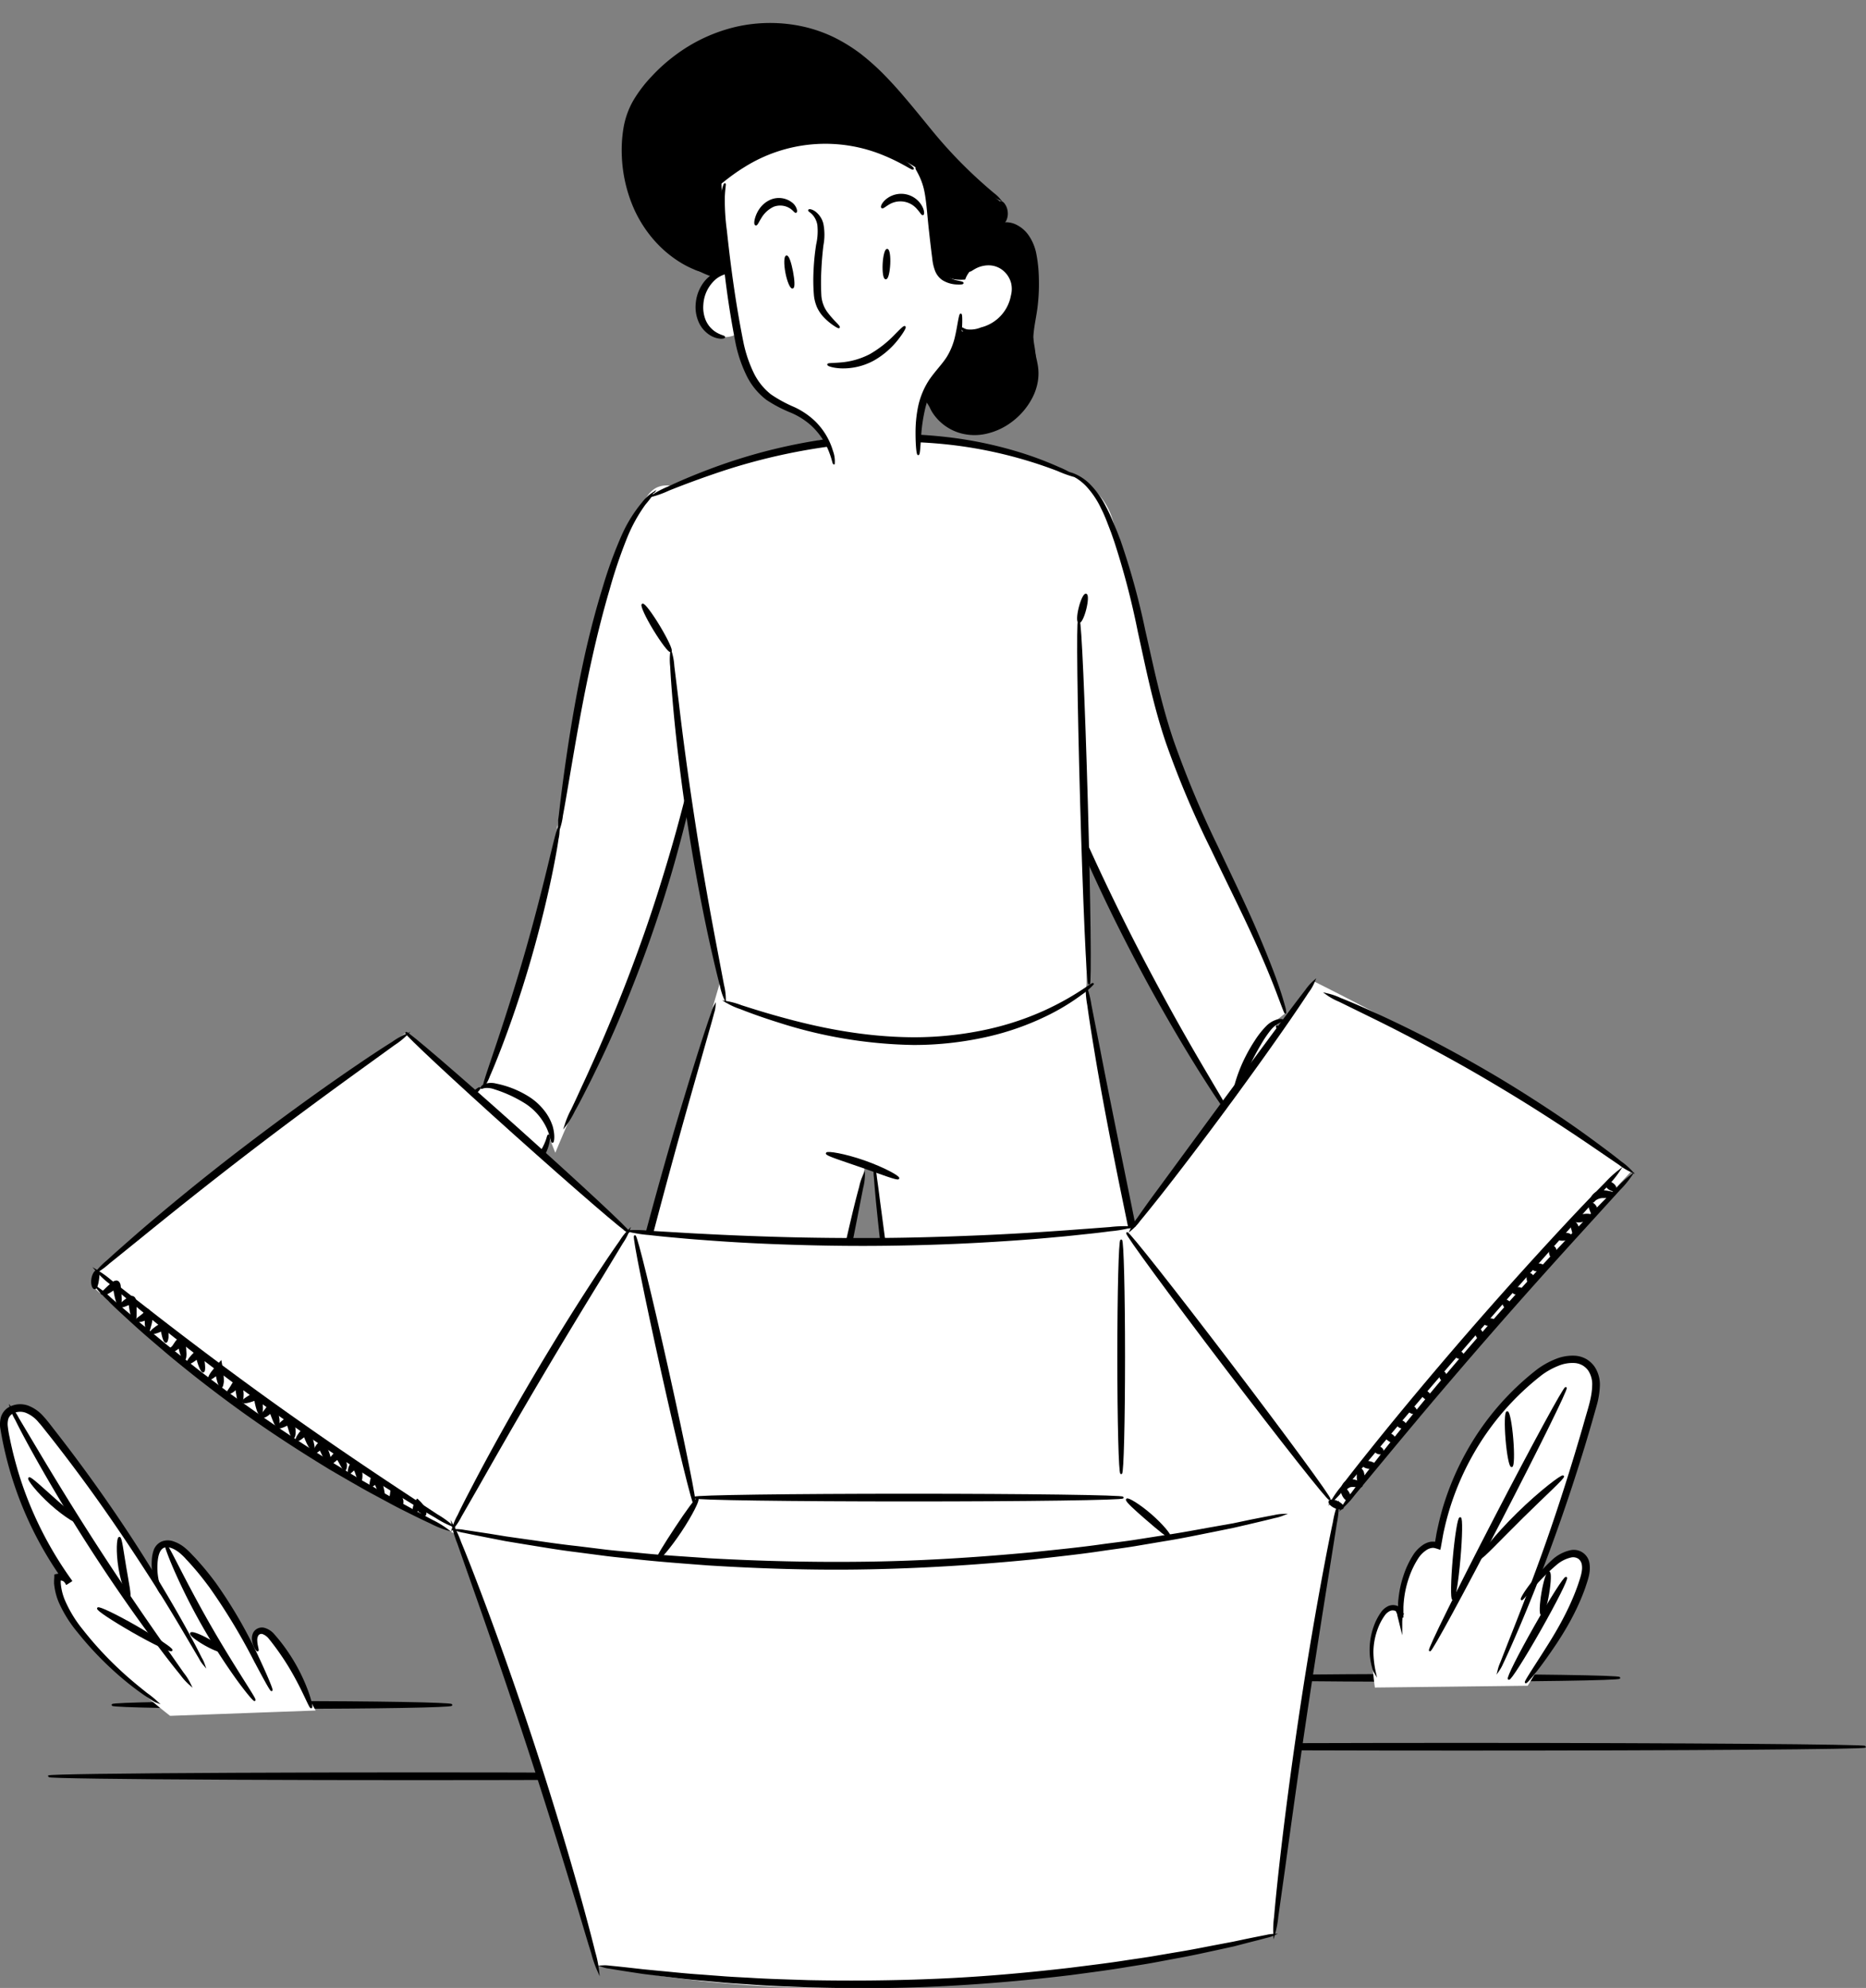 <svg xmlns="http://www.w3.org/2000/svg" viewBox="0 0 515.63 549.03">
  <rect x="0" y="0" width="515.63" height="549.03" fill="#808080" stroke="none"/>
  <title>empty state</title>
  <g id="SIMPLE_BACKGROUND">
    <g id="ground">
      <path d="M515.38,482.42c0,.45-49.84.81-111.32.81s-111.32-.36-111.32-.81,49.84-.82,111.32-.82S515.38,482,515.38,482.42Z" stroke="#000" stroke-miterlimit="10" stroke-width="0.5"/>
      <ellipse cx="392.85" cy="463.39" rx="54.64" ry="0.82" stroke="#000" stroke-miterlimit="10" stroke-width="0.5"/>
      <ellipse cx="115.62" cy="490.57" rx="102.16" ry="0.82" stroke="#000" stroke-miterlimit="10" stroke-width="0.5"/>
      <ellipse cx="77.91" cy="470.87" rx="46.84" ry="0.82" stroke="#000" stroke-miterlimit="10" stroke-width="0.5"/>
    </g>
    <g id="plants">
      <path d="M379.92,466.06c-.46-3.2-1.56-12.13.77-18,.56-1.38,1.47-3.6,3.37-4a4.06,4.06,0,0,1,3,.71,36.12,36.12,0,0,1,1.29-8.62c.81-2.92,1.32-4.67,2.88-6.31a10.61,10.61,0,0,1,6.1-3,74.46,74.46,0,0,1,6.22-20.52,78.93,78.93,0,0,1,8.59-14.09c4-5.33,7.95-10.4,14.72-14.29,6.11-3.51,8.79-2.76,9.91-2.28a8.19,8.19,0,0,1,4,4.47c.77,2.12.37,4-.28,6.6-1.44,5.76-2.16,8.65-3,10.56-2.47,5.72-7,19.36-13.52,39.87.78-.9,1.94-2.2,3.43-3.69a17.49,17.49,0,0,1,2.84-2.56c2.16-1.32,5.77-2.07,7.22-.55.79.83.86,2.23-.21,6.14a49.94,49.94,0,0,1-4.39,11.2c-3.38,5.74-6.88,11.61-10.71,17.87Z" fill="#fff"/>
      <path d="M47,473.88c-5.11-4-9.24-7.64-12.27-10.4,0,0-4.73-4.3-11.37-11.58-2.92-3.22-6.43-7.26-7.14-12.4-.12-.87-.5-3.58.46-4,.59-.26,1.49.47,2.05,1a102.84,102.84,0,0,1-6.29-9.89c-2.3-4.13-4-8.32-7.36-16.54-2.64-6.48-4.57-11.62-4-17.15.16-1.54.54-3.4,1.93-4.2,1.87-1.08,4.53.38,5.57,1,2.73,1.5,4,3.53,5.91,6.16,4.22,5.94-6-9.33,6.44,8.41,7.4,10.58,9.64,13.92,9.64,13.92,2.68,4,6.65,9.88,11.66,17.23a16.63,16.63,0,0,1,.63-5.25c.55-1.93.86-3,1.75-3.52,2.2-1.23,6.2,2.14,7.64,3.35a31.61,31.61,0,0,1,7.21,8.78A144.33,144.33,0,0,0,71.1,456.16c-.67-2.87-.53-5.18.47-5.67,1.22-.59,3.4,1.6,4.58,2.79A26.36,26.36,0,0,1,81.34,461c1.29,2.7,3.23,6.58,5.88,11.41Z" fill="#fff"/>
      <path d="M414.11,461.24a10.77,10.77,0,0,1,.69-2L417,453.6c1.94-4.89,4.75-12,8-20.81s6.84-19.44,10.44-31.34c.9-3,1.8-6,2.69-9.16s2-6.32,2.08-9.52a7.17,7.17,0,0,0-1.13-4.39,5.46,5.46,0,0,0-1.64-1.5,5.32,5.32,0,0,0-2.16-.68,10.35,10.35,0,0,0-4.78.79,20.78,20.78,0,0,0-4.49,2.48,74,74,0,0,0-19.42,22.58A75.91,75.91,0,0,0,401,414.63c-.72,2.1-1.31,4.19-1.82,6.25-.23,1-.49,2.06-.68,3.09l-.27,1.52-.18,1c-.08.41-.14.86-.24,1.22a11.58,11.58,0,0,0-1.46-.44,2.2,2.2,0,0,0-.77,0,4,4,0,0,0-1.4.52,8.22,8.22,0,0,0-2.3,2.18,24,24,0,0,0-2.79,5.71,27.78,27.78,0,0,0-1.34,5.79c-.06.47-.1.94-.14,1.41l-.05.93v2.94s0,0,0,0v-.08c0-.23-.09-.37-.16-.23a2,2,0,0,0-.11.46l-.06.88v.63l0,1.16-.55-2.24-.28-1.11-.05-.24,0-.05,0-.11L386,445l-.07-.21s0,0-.05,0l-.11-.06a1.85,1.85,0,0,0-.2-.1,2,2,0,0,0-.51-.11,2,2,0,0,0-1,.14,4,4,0,0,0-1.6,1.33,15.77,15.77,0,0,0-1.95,3.68,19.26,19.26,0,0,0-1.25,6.55,28.48,28.48,0,0,0,.67,5.65,4.56,4.56,0,0,1-.54-1.39,17.58,17.58,0,0,1-.67-4.26,19.1,19.1,0,0,1,1.06-6.82,15.94,15.94,0,0,1,2-3.94,4.87,4.87,0,0,1,1.95-1.67,3.09,3.09,0,0,1,1.42-.24,4.05,4.05,0,0,1,.71.13,1.6,1.6,0,0,1,.32.15.82.82,0,0,1,.4.53c0,.1,0,0,0-.06v-.9l0-.49c0-.48.06-1,.12-1.46a28.77,28.77,0,0,1,1.3-6.05,24.71,24.71,0,0,1,2.88-6.08,9.47,9.47,0,0,1,2.66-2.57,5.39,5.39,0,0,1,1.88-.71,5.17,5.17,0,0,1,1,0,1.14,1.14,0,0,1,.33.08s0-.17.06-.25l.08-.5.26-1.56c.18-1,.44-2.08.67-3.14.5-2.11,1.08-4.26,1.8-6.4a76.72,76.72,0,0,1,5.63-12.87,74.57,74.57,0,0,1,19.82-23.14,22.58,22.58,0,0,1,4.86-2.68,12.12,12.12,0,0,1,5.55-.89,7.15,7.15,0,0,1,2.79.9,7.24,7.24,0,0,1,2.15,2,8.72,8.72,0,0,1,1.41,5.35A22.71,22.71,0,0,1,441,388l-1.35,4.76q-1.36,4.71-2.75,9.18c-3.69,11.91-7.44,22.5-10.8,31.3s-6.34,15.83-8.47,20.66c-1.06,2.41-1.92,4.27-2.52,5.52A10.53,10.53,0,0,1,414.11,461.24Z" stroke="#000" stroke-miterlimit="10" stroke-width="0.5"/>
      <path d="M421.62,464.63c-.2-.14,1.69-3,4.69-7.69s7.13-11.16,9.93-19.07c.66-2,1.38-3.92,1.13-5.63a2.76,2.76,0,0,0-1.1-1.95,2.85,2.85,0,0,0-2.14-.4,9.51,9.51,0,0,0-4.24,2.18c-1.21,1-2.32,2.08-3.3,3.05-3.89,3.9-5.89,6.72-6.1,6.57s1.51-3.18,5.27-7.37c.95-1,2-2.14,3.24-3.27a10.6,10.6,0,0,1,4.89-2.64A4.13,4.13,0,0,1,439,432c.32,2.33-.53,4.4-1.17,6.41-2.9,8.16-7.31,14.64-10.51,19.17S421.79,464.75,421.62,464.63Z" stroke="#000" stroke-miterlimit="10" stroke-width="0.5"/>
      <ellipse cx="413.89" cy="419.55" rx="40.83" ry="0.82" transform="translate(-149.03 594.04) rotate(-62.61)" stroke="#000" stroke-miterlimit="10" stroke-width="0.5"/>
      <path d="M401.5,441.65c-.44,0-.36-5.09.19-11.27s1.36-11.17,1.8-11.13.37,5.08-.18,11.27S402,441.69,401.5,441.65Z" stroke="#000" stroke-miterlimit="10" stroke-width="0.5"/>
      <path d="M431.94,407.72c.3.36-5.05,5.17-11.34,11.38s-11.19,11.48-11.55,11.17,4-6.07,10.4-12.33S431.67,407.38,431.94,407.72Z" stroke="#000" stroke-miterlimit="10" stroke-width="0.5"/>
      <path d="M417.71,404.94c-.45,0-1.09-3.28-1.43-7.4s-.25-7.5.2-7.54,1.09,3.28,1.43,7.4S418.16,404.91,417.71,404.94Z" stroke="#000" stroke-miterlimit="10" stroke-width="0.5"/>
      <path d="M56.32,459.63A8.4,8.4,0,0,1,55.24,458l-2.85-4.82c-2.46-4.18-6-10.22-10.71-17.54s-10.4-15.92-17.14-25.19c-3.38-4.64-7-9.44-10.87-14.34-1-1.22-1.92-2.49-2.95-3.62a9.05,9.05,0,0,0-3.53-2.55,4.6,4.6,0,0,0-4,.38,2.84,2.84,0,0,0-1.14,1.51A5.55,5.55,0,0,0,1.91,394a26.7,26.7,0,0,0,.5,3c.19,1,.42,2.05.66,3.06.45,2,1,4,1.57,6a99.87,99.87,0,0,0,4.08,11.26,102.44,102.44,0,0,0,10.89,19.2l-1.19.77a2.12,2.12,0,0,0-.7-.73,2.56,2.56,0,0,0-.47-.23l-.24-.07-.13,0a1,1,0,0,0-.24,0,.45.45,0,0,0-.11,0v.34l0,.6A15.62,15.62,0,0,0,17.69,442a34.4,34.4,0,0,0,4.83,8A97.26,97.26,0,0,0,32.89,461.3c3.13,2.93,5.78,5,7.59,6.46A26.55,26.55,0,0,1,43.26,470s-.3-.11-.81-.42-1.26-.79-2.23-1.44a81.12,81.12,0,0,1-7.89-6.2A90.74,90.74,0,0,1,21.6,450.64a35,35,0,0,1-5.12-8.18,17.22,17.22,0,0,1-1.29-5.17l0-.72.06-1,0-.52a3.51,3.51,0,0,1,.49-.12,3.61,3.61,0,0,1,1-.08,2.94,2.94,0,0,1,.53.08l.4.11a4.3,4.3,0,0,1,.75.36,3.57,3.57,0,0,1,1.19,1.22l-1.2.77A99.64,99.64,0,0,1,.28,394.09a7.18,7.18,0,0,1,.26-2.77A4.6,4.6,0,0,1,2.31,389a6.21,6.21,0,0,1,5.4-.56,10.53,10.53,0,0,1,4.2,3c1.12,1.23,2.05,2.5,3,3.72,3.86,4.93,7.47,9.77,10.83,14.45,6.7,9.35,12.36,18,16.9,25.46s8,13.56,10.28,17.84c1.16,2.14,2,3.82,2.59,5A9.55,9.55,0,0,1,56.32,459.63Z" stroke="#000" stroke-miterlimit="10" stroke-width="0.5"/>
      <path d="M75.05,466.8c-.21.11-2-3.19-4.82-8.51a168.34,168.34,0,0,0-12.16-20.05c-1.36-1.83-2.73-3.59-4.14-5.21-.7-.81-1.4-1.61-2.11-2.35a18.46,18.46,0,0,0-2.11-2.06c-1.44-1.14-3.23-1.93-4.49-1.39s-1.69,2.19-1.86,3.61a17.23,17.23,0,0,0,.56,6.88,15.65,15.65,0,0,1,.75,2.5c-.08,0-.68-.7-1.35-2.29a15.9,15.9,0,0,1-1.11-7.21,9.49,9.49,0,0,1,.48-2.48,3.85,3.85,0,0,1,2-2.24,4.34,4.34,0,0,1,3.19-.06,9.65,9.65,0,0,1,2.77,1.49,18.41,18.41,0,0,1,2.31,2.18c.75.75,1.47,1.55,2.19,2.38,1.46,1.64,2.87,3.42,4.26,5.29a128.21,128.21,0,0,1,11.87,20.49C73.84,463.24,75.25,466.71,75.05,466.8Z" stroke="#000" stroke-miterlimit="10" stroke-width="0.5"/>
      <path d="M86,471.54c-.45.16-2.84-6.75-7.83-14.11-1.23-1.83-2.52-3.56-3.69-5a4.29,4.29,0,0,0-1.85-1.37,1.29,1.29,0,0,0-1.44.48,2.71,2.71,0,0,0-.35,1.59,7.59,7.59,0,0,0,.18,1.4c.16.79.29,1.23.18,1.29s-.42-.31-.78-1.08a6,6,0,0,1-.49-1.52A3.44,3.44,0,0,1,70.2,451a2.51,2.51,0,0,1,2.72-1.21,5.25,5.25,0,0,1,2.66,1.68,46.85,46.85,0,0,1,3.94,5.1,49.43,49.43,0,0,1,5.33,10.34C85.88,469.66,86.2,471.48,86,471.54Z" stroke="#000" stroke-miterlimit="10" stroke-width="0.5"/>
      <path d="M52.44,465.1a16.32,16.32,0,0,1-2.4-2.67c-1.47-1.78-3.53-4.4-6-7.69-5-6.58-11.59-15.86-18.43-26.42S13,407.92,9,400.69c-2-3.61-3.54-6.56-4.56-8.63A14.93,14.93,0,0,1,3,388.77a15.09,15.09,0,0,1,2,3l5,8.37c4.21,7.07,10.11,16.78,16.93,27.31s13.27,19.89,18,26.63c2.36,3.37,4.26,6.1,5.59,8A15.28,15.28,0,0,1,52.44,465.1Z" stroke="#000" stroke-miterlimit="10" stroke-width="0.5"/>
      <path d="M47.41,455.76c-.23.39-5-1.89-10.58-5.08s-10-6.11-9.77-6.5,5,1.88,10.58,5.08S47.63,455.37,47.41,455.76Z" stroke="#000" stroke-miterlimit="10" stroke-width="0.5"/>
      <path d="M35.69,441c-.41.15-1.94-3.34-2.7-7.93s-.46-8.38,0-8.38.89,3.66,1.64,8.11S36.13,440.84,35.69,441Z" stroke="#000" stroke-miterlimit="10" stroke-width="0.5"/>
      <path d="M22.1,420.69c-.24.36-4-1.75-7.9-5.24s-6.48-6.91-6.15-7.2,3.38,2.58,7.23,6S22.37,420.31,22.1,420.69Z" stroke="#000" stroke-miterlimit="10" stroke-width="0.5"/>
      <path d="M70.35,469.53c-.17.13-2-2-4.65-5.62a168.37,168.37,0,0,1-17.44-30.53c-1.79-4.13-2.69-6.78-2.49-6.86s1.48,2.38,3.53,6.37,4.91,9.47,8.29,15.4,6.66,11.18,9.06,15S70.54,469.39,70.35,469.53Z" stroke="#000" stroke-miterlimit="10" stroke-width="0.5"/>
      <path d="M61.53,456c-.23.39-2.36-.39-4.77-1.75s-4.19-2.77-4-3.16,2.35.39,4.77,1.74S61.75,455.64,61.53,456Z" stroke="#000" stroke-miterlimit="10" stroke-width="0.5"/>
      <path d="M432.77,435.73c.39.22-2.84,6.66-7.22,14.38s-8.24,13.79-8.64,13.57,2.84-6.66,7.22-14.38S432.38,435.51,432.77,435.73Z" stroke="#000" stroke-miterlimit="10" stroke-width="0.5"/>
      <path d="M426,445.89c-.44-.08-.35-2.75.2-6s1.36-5.76,1.81-5.68.35,2.74-.2,6S426.44,446,426,445.89Z" stroke="#000" stroke-miterlimit="10" stroke-width="0.5"/>
    </g>
  </g>
  <g id="CHARACTER1">
    <g id="PRIMARY_footright">
      <path d="M254.73,358.77q3.93-2.17,8-4.82a141.44,141.44,0,0,0,18.38-14.06,15.75,15.75,0,0,1,5.07,1.42,17.6,17.6,0,0,1,6.53,5.72A90.43,90.43,0,0,0,305,359.54c5.83,5.16,9,6.26,10.11,10.52a12.07,12.07,0,0,1,.07,5.67,8.15,8.15,0,0,1-3.74,1c-3.53,0-5.9-2.51-8.51-4.73-.19-.17,1,.83-12.81-7.93-3.05-1.94-7.11-4.53-11.9-7.63l-10.67,8.7Z"/>
    </g>
    <g id="leg_right" data-name="leg right">
      <path d="M199.14,270.69c-2.86,9.71-6.87,23.54-11.51,40.22-6.94,25-11.92,43-17.6,67.09-2.23,9.49-4.89,21.61-10.2,45.87-2.64,12.06-4.8,22.05-6.28,28.91a29.76,29.76,0,0,0,2.81,6.88c5.33,9.43,14.4,13.11,17.1,14.16,11.11,4.33,21.08,1.68,25.53.49a47.32,47.32,0,0,0,11-4.48q11.91-12.84,23.85-25.89,22.23-24.33,43.66-48.46a37.57,37.57,0,0,0-1.82-17.29,29.18,29.18,0,0,0-8.19-13.06,27.69,27.69,0,0,0-15.27-6.57l-23.49,18q3.15-19.51,7.31-40.15c4.18-20.59,8.82-40.18,13.74-58.72Z" fill="#fff"/>
      <path d="M154.36,451.64a6.93,6.93,0,0,1,.18-1.82c.17-1.18.45-2.91.83-5.15.74-4.47,1.93-10.92,3.48-18.87,3.1-15.91,7.8-37.81,13.76-61.82s12-45.56,16.75-61.07c2.35-7.76,4.31-14,5.74-18.31.72-2.16,1.28-3.82,1.68-5a8.28,8.28,0,0,1,.69-1.69,7.62,7.62,0,0,1-.37,1.79c-.3,1.16-.77,2.85-1.39,5l-5.24,18.45c-4.42,15.58-10.32,37.16-16.28,61.14S163.37,410.19,160,426c-1.68,7.92-3,14.33-4,18.76-.47,2.22-.86,3.93-1.13,5.09A8.4,8.4,0,0,1,154.36,451.64Z" stroke="#000" stroke-miterlimit="10" stroke-width="0.5"/>
      <path d="M210,469.84a8,8,0,0,1-2.24,1.5,43.11,43.11,0,0,1-6.71,3,44.85,44.85,0,0,1-10.66,2.37,39.7,39.7,0,0,1-13.38-.9A34.93,34.93,0,0,1,164.84,470a31.36,31.36,0,0,1-7.58-7.92,24.91,24.91,0,0,1-3.19-6.64,7.35,7.35,0,0,1-.51-2.66,10.72,10.72,0,0,1,1.1,2.44,30.63,30.63,0,0,0,3.54,6.2,32.77,32.77,0,0,0,7.52,7.36,35.12,35.12,0,0,0,11.65,5.38,41,41,0,0,0,12.86,1,50,50,0,0,0,10.44-2C206.5,471.45,209.84,469.58,210,469.84Z" stroke="#000" stroke-miterlimit="10" stroke-width="0.5"/>
      <path d="M223.61,412a14.3,14.3,0,0,1,.09-3.51c.15-2.24.46-5.48.9-9.48.89-8,2.38-19,4.47-31.12s4.4-23,6.26-30.8c.92-3.92,1.72-7.07,2.33-9.24a14.46,14.46,0,0,1,1.09-3.33,14.23,14.23,0,0,1-.47,3.47c-.44,2.21-1.06,5.4-1.83,9.34-1.56,7.88-3.68,18.77-5.77,30.84s-3.76,23-4.93,31c-.6,4-1.09,7.18-1.42,9.41A14.86,14.86,0,0,1,223.61,412Z" stroke="#000" stroke-miterlimit="10" stroke-width="0.5"/>
      <path d="M262.83,410.84a12,12,0,0,1-1.83,2.62c-1.26,1.61-3.13,3.91-5.47,6.73-4.69,5.63-11.28,13.31-18.72,21.65s-14.31,15.78-19.36,21.08c-2.53,2.65-4.6,4.77-6.06,6.21a11.91,11.91,0,0,1-2.39,2.12,11.44,11.44,0,0,1,1.92-2.55c1.32-1.57,3.26-3.81,5.68-6.56l19-21.38,19.07-21.33c2.45-2.71,4.45-4.9,5.86-6.39S262.74,410.76,262.83,410.84Z" stroke="#000" stroke-miterlimit="10" stroke-width="0.5"/>
      <path d="M248.27,360.93c.27.36-3.75,3.76-9,7.59s-9.68,6.63-10,6.27,3.76-3.76,9-7.59S248,360.57,248.27,360.93Z" stroke="#000" stroke-miterlimit="10" stroke-width="0.5"/>
      <path d="M277.48,397.18c-.25,0-.27-2.94-.63-7.62a61.94,61.94,0,0,0-1.15-8.13,37.71,37.71,0,0,0-3.28-9.36,26.59,26.59,0,0,0-6.1-7.68,22.79,22.79,0,0,0-6.87-4.13,19.2,19.2,0,0,0-5.31-1.18c-1.3-.1-2-.1-2-.23a4.5,4.5,0,0,1,2-.41,16.18,16.18,0,0,1,5.68.73,22,22,0,0,1,7.47,4.07,26.65,26.65,0,0,1,6.58,8.08,35.59,35.59,0,0,1,3.3,9.81,49.56,49.56,0,0,1,.83,8.37C278.07,394.27,277.68,397.19,277.48,397.18Z" stroke="#000" stroke-miterlimit="10" stroke-width="0.5"/>
      <path d="M271.55,347.85c.27.35-3.38,3.63-8.46,6.88s-9.58,5.22-9.78,4.83,3.89-3,8.9-6.2S271.27,347.49,271.55,347.85Z" stroke="#000" stroke-miterlimit="10" stroke-width="0.5"/>
      <path d="M280.52,355.33c.3.33-2.17,3.09-5.81,5.83s-7,4.35-7.2,4,2.66-2.59,6.22-5.28S280.21,355,280.52,355.33Z" stroke="#000" stroke-miterlimit="10" stroke-width="0.5"/>
      <path d="M313.79,377.39c0,.21-2.46.11-5.84-1.63-1.69-.84-3.57-2-5.65-3.3l-6.76-4.16c-4.8-2.94-9.19-5.51-12.39-7.36s-5.18-3-5.08-3.2,2.26.59,5.62,2.18,7.87,4,12.7,7c2.41,1.48,4.68,2.93,6.72,4.29s3.83,2.61,5.39,3.55C311.6,376.67,313.83,377.15,313.79,377.39Z" stroke="#000" stroke-miterlimit="10" stroke-width="0.5"/>
      <path d="M315.16,375.71s.17-.19.41-.52a2.88,2.88,0,0,0,.53-1.67,4,4,0,0,0-.94-2.57,31.67,31.67,0,0,0-2.74-2.86c-4.28-4.21-10.11-10.11-16.47-16.68a114.57,114.57,0,0,0-9.25-8.83,8,8,0,0,0-4.61-2.11c-1.52,0-2.81.93-4,1.83-4.75,3.67-7.75,5.85-7.9,5.68s2.61-2.68,7.17-6.58a13.83,13.83,0,0,1,2-1.47,5.57,5.57,0,0,1,2.73-.81,9.12,9.12,0,0,1,5.54,2.28,97.44,97.44,0,0,1,9.5,8.87c6.37,6.58,12.06,12.6,16.13,17a27.79,27.79,0,0,1,2.66,3.14,4.57,4.57,0,0,1,.83,3.15,2.94,2.94,0,0,1-.93,1.83C315.44,375.72,315.18,375.76,315.16,375.71Z" stroke="#000" stroke-miterlimit="10" stroke-width="0.5"/>
    </g>
    <g id="PRIMARY_footleft">
      <path d="M318.48,372.16c1.55-2.42,3.09-4.85,4.64-7.28q6.63-10.44,13.16-20.83c4.58,2,8.34,3.87,11.08,5.28,9.25,4.79,13.2,7.81,15.5,9.73,4.06,3.4,6.9,5.78,6.33,7.06-1.13,2.54-16.64-2.22-24.89-5.27-2.9-1.07-5.27-2.07-6.88-2.77L327.1,375.72Z"/>
    </g>
    <g id="leg_left" data-name="leg left">
      <path d="M300.24,272.94q1.53,9,3.14,18,7.53,42.33,16.33,82.79a15.46,15.46,0,0,1,8,1.32c6.18,2.9,9.95,10.2,9.86,18.6-1.72,8.32-3.09,15.06-4,19.5q-8.28,41-8.28,41.09a20.44,20.44,0,0,1-2.13,10.08c-2.51,4.74-6.65,7.17-10.23,9.27a46.48,46.48,0,0,1-15,5.34c-6.49,1.36-10.41,2.18-15.49.91a23.35,23.35,0,0,1-11.36-6.48c-4.46-4.8-5.15-10.26-6.27-16.71-1.6-9.16-4.65-18-6.27-27.18-4.31-24.37-4.09-18.91-7.71-40.08-3-17.42-6.35-39.88-9.15-66.59l-14.55-5.65c-1.42-5.51-4.33-19.88,2.36-35.07,6.39-14.49,23-33.1,43.33-30.07C289.47,254.54,298.61,270.05,300.24,272.94Z" fill="#fff"/>
      <path d="M322.36,388.31a25.67,25.67,0,0,1-1.12-4.49c-.61-2.91-1.48-7.12-2.55-12.32-2.14-10.41-5.1-24.78-8.36-40.65s-6-30.32-7.71-40.81c-.87-5.24-1.53-9.49-1.92-12.44a25.9,25.9,0,0,1-.45-4.6,25.07,25.07,0,0,1,1.08,4.49c.57,2.92,1.4,7.14,2.43,12.35,2,10.42,4.94,24.8,8.17,40.68s6.06,30.3,7.89,40.77c.92,5.23,1.62,9.48,2,12.42A24.88,24.88,0,0,1,322.36,388.31Z" stroke="#000" stroke-miterlimit="10" stroke-width="0.5"/>
      <path d="M248.25,325.43c-.2.42-4.56-1.28-10-3.17s-9.91-3.28-9.8-3.73,4.81.25,10.34,2.19S248.45,325,248.25,325.43Z" stroke="#000" stroke-miterlimit="10" stroke-width="0.5"/>
      <path d="M325.28,454.39s.06.2.09.58a14.12,14.12,0,0,1,0,1.7,19,19,0,0,1-1.33,6.41,19.24,19.24,0,0,1-6.22,8.3,21,21,0,0,1-5.76,3.11,47.81,47.81,0,0,0-6.55,2.81l-.42.21-.27.13-.27.09-.92.28-1.89.56c-1.27.37-2.58.73-3.93,1.06a48,48,0,0,1-8.59,1.39,26.88,26.88,0,0,1-9.33-1.06,24.84,24.84,0,0,1-4.56-1.93c-.73-.42-1.44-.89-2.16-1.35a12.81,12.81,0,0,1-1.94-1.81c-2.33-2.72-3.38-6.16-4.77-9.27l-.26-.58-.32-.67-.34-1.35c-.21-.85-.43-1.71-.65-2.58q-.65-2.6-1.32-5.24c-1.71-7.07-3.45-14.39-5.08-21.93-6.63-30.12-10.9-57.74-13.49-77.77-1.3-10-2.15-18.15-2.71-23.77-.26-2.81-.45-5-.55-6.48a12.93,12.93,0,0,1-.09-2.27,10.87,10.87,0,0,1,.41,2.23c.22,1.47.51,3.65.86,6.45.76,5.59,1.78,13.7,3.23,23.68,2.87,20,7.31,47.52,13.93,77.59,1.63,7.52,3.36,14.83,5,21.89q.66,2.64,1.3,5.24c.22.86.43,1.72.64,2.58l.3,1.21.25.52.28.62c1.41,3.25,2.42,6.51,4.48,8.92a11.35,11.35,0,0,0,1.67,1.59c.67.43,1.33.87,2,1.27a23.43,23.43,0,0,0,4.26,1.84,25.67,25.67,0,0,0,8.85,1.08,46.77,46.77,0,0,0,8.36-1.26c1.33-.31,2.63-.65,3.89-1l1.88-.53.93-.27a1.33,1.33,0,0,0,.35-.13l.43-.21a47.23,47.23,0,0,1,6.72-2.76,20.32,20.32,0,0,0,5.55-2.86,18.89,18.89,0,0,0,6.18-7.81,20.32,20.32,0,0,0,1.59-6.19C325.23,455.18,325.2,454.39,325.28,454.39Z" stroke="#000" stroke-miterlimit="10" stroke-width="0.5"/>
      <path d="M336.16,395.46c.22,0,0,3.66-.75,9.48s-1.89,13.86-3.51,22.67-3.37,16.73-4.78,22.43-2.46,9.17-2.67,9.12.42-3.62,1.54-9.37,2.69-13.69,4.31-22.48,3-16.76,4-22.53S335.93,395.43,336.16,395.46Z" stroke="#000" stroke-miterlimit="10" stroke-width="0.5"/>
      <path d="M337.55,393.67c-.26,0-.47-1.5-1.22-3.8a27,27,0,0,0-1.62-3.9,28.12,28.12,0,0,0-2.81-4.3,27.25,27.25,0,0,0-3.61-3.66,25.3,25.3,0,0,0-3.46-2.41c-2.09-1.22-3.53-1.75-3.46-2s1.63,0,4,1a19.4,19.4,0,0,1,3.87,2.26,23.45,23.45,0,0,1,3.95,3.81,23.75,23.75,0,0,1,2.89,4.68,20.35,20.35,0,0,1,1.39,4.26C337.94,392.09,337.74,393.67,337.55,393.67Z" stroke="#000" stroke-miterlimit="10" stroke-width="0.5"/>
      <ellipse cx="327.76" cy="357.64" rx="15.13" ry="0.82" transform="translate(-150.27 440.26) rotate(-57.3)" stroke="#000" stroke-miterlimit="10" stroke-width="0.5"/>
      <path d="M368,363.81c-.18.17-1.73-1.25-4.38-3.33-1.32-1.05-2.95-2.23-4.79-3.49s-3.92-2.54-6.15-3.83c-4.47-2.57-8.65-4.68-11.66-6.26s-4.85-2.63-4.76-2.84,2.1.48,5.25,1.8a107.21,107.21,0,0,1,12,5.89,73.29,73.29,0,0,1,6.2,4,49.65,49.65,0,0,1,4.66,3.83C366.91,362,368.18,363.68,368,363.81Z" stroke="#000" stroke-miterlimit="10" stroke-width="0.5"/>
      <path d="M336.7,359.08c.37.27-1.73,3.79-4.19,8.18s-4.39,8-4.82,7.82.88-4.15,3.4-8.62S336.35,358.82,336.7,359.08Z" stroke="#000" stroke-miterlimit="10" stroke-width="0.5"/>
      <path d="M367.52,365.72c0,.2-1.76.53-4.65.46a39.54,39.54,0,0,1-5.05-.5,55.31,55.31,0,0,1-6.05-1.41,78.14,78.14,0,0,1-10.46-4c-2.6-1.2-4.14-2.07-4.06-2.28s1.79.29,4.49,1.21,6.37,2.27,10.49,3.49c2.07.6,4,1.1,5.86,1.49s3.47.66,4.87.83C365.75,365.39,367.51,365.47,367.52,365.72Z" stroke="#000" stroke-miterlimit="10" stroke-width="0.5"/>
    </g>
    <g id="arm_right" data-name="arm right">
      <path d="M182,134.44c-2.3.83-3.52,2.89-5.18,6.1-7.86,15.18-9.33,22.05-9.33,22.05-7.68,36-2.45,3.59-9,40-6.08,33.82-5.74,34.75-8.51,46.07-3.24,13.23-6.73,24.33-8.88,30.81-2.62,7.91-5.16,14.75-7.33,20.29-1.69,1.38-4.06,3.38-6.77,5.94A84.07,84.07,0,0,0,116.92,317c-3.06,4.16-5.8,7.95-4.55,9.85.6.93,2,1.12,3.07,1.14a73.92,73.92,0,0,0-1.66,9.06,75.52,75.52,0,0,0-.52,8.22q5.13-8,10.25-15.9a63.71,63.71,0,0,0-3.66,19.83,36.79,36.79,0,0,0,5.79-4.74,37.74,37.74,0,0,0,8.58-13.58c0,3.13.09,6.36.23,9.67q.17,4.37.47,8.5a53.4,53.4,0,0,0,4.7-7.61c2.73-5.4,2.21-6.67,5.31-13.09,1.7-3.51,2.59-4.64,4.37-8.81,1-2.44,1.78-4.5,2.26-5.91l1.89,4.74c1.31-3.15,3.3-7.85,5.82-13.51,4.69-10.56,8.3-17.93,9.5-20.43,8.64-18,14.21-37.65,18.54-52.94,2.27-8.05,4.35-17,8.49-35,8.15-35.35,9-44.13,3.85-51.87C195.63,138.63,187.44,132.47,182,134.44Z" fill="#fff"/>
      <path d="M154.43,229a17.58,17.58,0,0,1,.24-3.84c.26-2.45.69-6,1.28-10.37,1.2-8.74,3-20.82,5.93-34,1.48-6.58,3.13-12.8,4.86-18.39a119.2,119.2,0,0,1,5.34-14.62,38.5,38.5,0,0,1,5.57-8.93,11.67,11.67,0,0,1,2.82-2.64,36.44,36.44,0,0,1-2.32,3,43.93,43.93,0,0,0-5,9,136.32,136.32,0,0,0-4.95,14.58c-1.64,5.57-3.23,11.76-4.7,18.31-2.94,13.1-4.9,25.12-6.4,33.81-.73,4.34-1.33,7.86-1.79,10.29A17.61,17.61,0,0,1,154.43,229Z" stroke="#000" stroke-miterlimit="10" stroke-width="0.5"/>
      <path d="M156.3,310.64a23.65,23.65,0,0,1,1.76-4.15c.63-1.32,1.39-2.92,2.24-4.8s1.87-4,2.91-6.36c2.15-4.71,4.59-10.38,7.19-16.72s5.27-13.38,7.89-20.84,4.86-14.65,6.81-21.22S188.63,224,189.89,219c.66-2.5,1.18-4.79,1.68-6.79s.9-3.73,1.23-5.14a24.74,24.74,0,0,1,1.21-4.35,23.52,23.52,0,0,1-.59,4.48c-.23,1.43-.55,3.18-1,5.21s-.86,4.33-1.45,6.86c-1.12,5.08-2.63,11.08-4.47,17.71s-4.11,13.84-6.72,21.34-5.38,14.53-8,20.88-5.24,12-7.53,16.63c-1.11,2.35-2.21,4.44-3.14,6.28s-1.78,3.4-2.49,4.67A23.34,23.34,0,0,1,156.3,310.64Z" stroke="#000" stroke-miterlimit="10" stroke-width="0.5"/>
      <path d="M133.78,299.76c-.22-.09,1.13-4,3.27-10.35s5-15.13,7.85-24.93,5.11-18.76,6.69-25.26,2.54-10.54,2.77-10.49a10.26,10.26,0,0,1-.26,2.91c-.26,1.86-.73,4.54-1.38,7.83-1.3,6.58-3.41,15.62-6.25,25.47s-5.92,18.6-8.34,24.86c-1.21,3.13-2.24,5.64-3,7.35A10.71,10.71,0,0,1,133.78,299.76Z" stroke="#000" stroke-miterlimit="10" stroke-width="0.5"/>
      <path d="M152.66,315.38c-.26,0-.33-1.56-1.3-3.76a16.56,16.56,0,0,0-6-7,36.61,36.61,0,0,0-8.62-4,6.21,6.21,0,0,0-2.7-.38c-.62.09-1,.31-1,.21s.14-.48.86-.82a5.4,5.4,0,0,1,3.16-.12,26.66,26.66,0,0,1,9.25,3.76,16.55,16.55,0,0,1,4.08,3.84,13.47,13.47,0,0,1,2.11,4.07C153.21,313.75,152.84,315.4,152.66,315.38Z" stroke="#000" stroke-miterlimit="10" stroke-width="0.5"/>
      <path d="M128.16,315.65c.16.11-1.43,2.84-4.88,6.57-.86.92-1.84,1.91-3,2.91q-.83.76-1.74,1.53a23.43,23.43,0,0,1-2,1.54,4.13,4.13,0,0,1-2.95.78,2.64,2.64,0,0,1-1.56-1,3,3,0,0,1-.6-1.68,6.54,6.54,0,0,1,.65-3c.45-.9.88-1.73,1.38-2.57a66.16,66.16,0,0,1,12.74-15.09c3.73-3.38,6.18-5.29,6.33-5.13s-2,2.39-5.53,6-8.33,8.56-12.13,15.08c-.48.79-.92,1.65-1.31,2.42a5,5,0,0,0-.54,2.27,1.15,1.15,0,0,0,.88,1.21,2.72,2.72,0,0,0,1.85-.53,23.11,23.11,0,0,0,1.88-1.38c.61-.47,1.19-1,1.75-1.42,1.12-.94,2.13-1.85,3-2.71C126.05,318,128,315.5,128.16,315.65Z" stroke="#000" stroke-miterlimit="10" stroke-width="0.5"/>
      <path d="M136.86,311.13c.35.25-1.13,2.7-4.08,4.48s-5.8,2-5.86,1.54,2.35-1.3,5-2.94S136.5,310.83,136.86,311.13Z" stroke="#000" stroke-miterlimit="10" stroke-width="0.5"/>
      <path d="M134.93,349c-.19-.13.93-2,2.62-5.15.85-1.55,1.83-3.42,2.85-5.52a53.34,53.34,0,0,0,2.9-7c.41-1.25.67-2.5,1-3.78a14.64,14.64,0,0,1,1.36-3.62c1.18-2.16,2.52-3.81,3.48-5.27a16.53,16.53,0,0,0,1.89-3.62c.32-.92.4-1.47.54-1.46s.22.58.07,1.6a12,12,0,0,1-1.52,4.07c-.86,1.6-2.12,3.34-3.13,5.36a14.42,14.42,0,0,0-1.14,3.32c-.28,1.21-.56,2.57-1,3.9a44.66,44.66,0,0,1-3.11,7.14c-1.11,2.1-2.21,3.93-3.2,5.44C136.57,347.46,135.11,349.14,134.93,349Z" stroke="#000" stroke-miterlimit="10" stroke-width="0.5"/>
      <path d="M113.26,345.24c-.43.05-1.09-4-.18-9s3-8.54,3.34-8.35-.89,3.91-1.73,8.64S113.73,345.22,113.26,345.24Z" stroke="#000" stroke-miterlimit="10" stroke-width="0.5"/>
      <path d="M126.84,324.6c.37.27-2.4,4.69-5.89,10.08s-6.41,9.73-6.8,9.5,1.9-4.95,5.43-10.38S126.49,324.34,126.84,324.6Z" stroke="#000" stroke-miterlimit="10" stroke-width="0.5"/>
      <path d="M119.32,349.49c-.41,0-.68-5.86,1.43-12.72s5.56-11.6,5.9-11.36-2.35,5.21-4.34,11.84S119.81,349.52,119.32,349.49Z" stroke="#000" stroke-miterlimit="10" stroke-width="0.5"/>
      <ellipse cx="126" cy="337.95" rx="12.79" ry="0.82" transform="translate(-230.94 286.21) rotate(-61.3)" stroke="#000" stroke-miterlimit="10" stroke-width="0.5"/>
      <path d="M134.22,330.87c.19.1-.2,1.29-1,3.13a48.64,48.64,0,0,1-3.83,6.9,29,29,0,0,1-5.24,6c-1.58,1.31-2.73,1.87-2.85,1.7s.74-1.06,2-2.53A56.35,56.35,0,0,0,128,340c1.68-2.5,3.09-4.86,4.17-6.54S134,330.76,134.22,330.87Z" stroke="#000" stroke-miterlimit="10" stroke-width="0.5"/>
      <path d="M134.38,350.21c-.44,0-1-4.37-.74-9.81s1.34-9.74,1.77-9.67.13,4.42-.15,9.76S134.84,350.19,134.38,350.21Z" stroke="#000" stroke-miterlimit="10" stroke-width="0.5"/>
    </g>
    <g id="arm_left" data-name="arm left">
      <path d="M295.2,130.59a83.73,83.73,0,0,0-10.2,23.9c-5.09,20.28-2.08,37.52,1.19,46.32,3.84,10.33,9.09,23.49,16,38.5,5.81,12.64,10.64,21.9,12,24.5a487.65,487.65,0,0,0,26.1,43.9l1.81-7.91a24.59,24.59,0,0,0,4.15,7.93,24.85,24.85,0,0,0,10.09,7.58c1.27,3.62,2.37,6.73,3.12,8.86,2,5.76,3.61,10.12,7.18,14.27,2,2.3,2.55,2.18,2.72,2.1.74-.37,0-3.16-1-7.14-.66-2.8-1.52-6.63-2.41-11.26a83.19,83.19,0,0,1,4.57,8c1.17,2.35,2,4.28,4.08,5.24.32.15,2.41,1.07,3.3.23,1-1-.43-3.59-2-9-.75-2.55-1.22-4.68-1.5-6.1a32.45,32.45,0,0,0,5.39,8.49,31.68,31.68,0,0,0,3.33,3.27,47.22,47.22,0,0,0-2.12-8.89,48.17,48.17,0,0,0-2.89-6.68l-2.58-3.84c1,.9,2.28,1.91,2.8,1.57,1.12-.75-2.16-7.47-2.51-8.18-2-4.06-3.88-7.92-7.8-11.54-4.14-3.82-6.44-3.58-12.69-9-1.52-1.32-2.7-2.48-3.45-3.25l3.32-2.65c-1.08-3.21-2.88-8.38-5.34-14.65-8-20.43-13.26-27.32-22.36-49.61a180,180,0,0,1-7-19.07c-2.33-8-1.8-8.52-5.61-24.35-5-20.7-4.54-14.16-6.1-22.46-.78-4.12-1.28-7.8-4.05-11.67A22.41,22.41,0,0,0,295.2,130.59Z" fill="#fff"/>
      <path d="M355.18,279.7c-.13,0-.89-2.11-2.35-5.95s-3.73-9.34-6.8-16-7-14.53-11.2-23.3a259.29,259.29,0,0,1-12.37-29.24c-3.65-10.71-5.7-21.28-7.8-30.77a218.1,218.1,0,0,0-6.52-24.93l-.88-2.53-.92-2.38c-.58-1.55-1.2-3-1.84-4.26a24.48,24.48,0,0,0-4.08-6.12,14.27,14.27,0,0,0-3.67-2.83,11,11,0,0,0-1.1-.53c-.25-.12-.38-.19-.37-.22s.15,0,.43.06a6.55,6.55,0,0,1,1.18.39,13.07,13.07,0,0,1,4,2.68,24.07,24.07,0,0,1,4.44,6.16,45.09,45.09,0,0,1,2,4.28c.32.77.65,1.56,1,2.38s.62,1.67,1,2.54a201.44,201.44,0,0,1,6.9,25c2.18,9.49,4.27,20,7.87,30.57a276.86,276.86,0,0,0,12.19,29.11c4.15,8.8,8,16.71,10.89,23.48s5.07,12.35,6.35,16.27c.67,2,1.08,3.51,1.38,4.55A6.79,6.79,0,0,1,355.18,279.7Z" stroke="#000" stroke-miterlimit="10" stroke-width="0.5"/>
      <path d="M340,308.24a25.44,25.44,0,0,1-2.8-3.82c-.87-1.26-1.9-2.81-3.07-4.63s-2.51-3.89-3.93-6.22c-2.88-4.63-6.18-10.21-9.73-16.49s-7.26-13.27-11-20.7-7.07-14.63-10-21.21-5.4-12.59-7.38-17.67c-1-2.53-1.87-4.84-2.63-6.87s-1.38-3.78-1.87-5.22a25.85,25.85,0,0,1-1.38-4.54,27.27,27.27,0,0,1,2,4.31c1.18,2.81,2.87,6.87,5,11.89s4.72,10.94,7.69,17.48,6.37,13.68,10.08,21.1,7.42,14.39,10.86,20.7,6.65,11.94,9.4,16.63,5,8.47,6.54,11.1A27.07,27.07,0,0,1,340,308.24Z" stroke="#000" stroke-miterlimit="10" stroke-width="0.5"/>
      <path d="M354.41,281.81c0,.12-.42.22-1.08.55a7.77,7.77,0,0,0-2.37,1.95,31.16,31.16,0,0,0-2.67,3.93c-.93,1.55-1.89,3.29-2.8,5.17-3.66,7.53-4.73,14.36-5.21,14.28-.21,0-.21-1.78.29-4.55A42.13,42.13,0,0,1,344,292.71a45.37,45.37,0,0,1,3-5.28,24.06,24.06,0,0,1,3.11-3.92,6.67,6.67,0,0,1,3-1.75C354,281.59,354.4,281.71,354.41,281.81Z" stroke="#000" stroke-miterlimit="10" stroke-width="0.5"/>
      <path d="M378.33,314.42c-.25,0-.37-2.32-2-5.64a51.15,51.15,0,0,0-8-11.88,52.28,52.28,0,0,0-5.75-5.44,63.92,63.92,0,0,0-5.29-3.79,20.8,20.8,0,0,1-3.53-2.81c-.74-.78-1-1.31-.94-1.38s.53.3,1.36.91a37.75,37.75,0,0,0,3.72,2.3,45.59,45.59,0,0,1,5.6,3.59,43.5,43.5,0,0,1,6,5.52,41.83,41.83,0,0,1,7.89,12.54C378.82,312,378.53,314.45,378.33,314.42Z" stroke="#000" stroke-miterlimit="10" stroke-width="0.5"/>
      <path d="M364.39,303c0,.44-3.07.56-6.55-.72a18.55,18.55,0,0,1-2.36-1.06,5.61,5.61,0,0,1-1.79-1.4,2.32,2.32,0,0,1-.59-1.53c0-.4.2-.58.3-.56s.28.71,1.1,1.28a7.31,7.31,0,0,0,1.62.85c.7.29,1.47.59,2.28.89C361.64,301.93,364.43,302.52,364.39,303Z" stroke="#000" stroke-miterlimit="10" stroke-width="0.5"/>
      <path d="M377.59,314.72c-.2.38-3.72-1.11-7.16-4.26s-5.27-6.51-4.9-6.74,2.71,2.55,6,5.53S377.82,314.31,377.59,314.72Z" stroke="#000" stroke-miterlimit="10" stroke-width="0.5"/>
      <path d="M357,315.08c-.06.19-1.25.08-3.06-.6a20,20,0,0,1-10.68-10.17c-.77-1.76-.94-2.95-.75-3,.46-.18,2.18,4.15,6.24,7.95S357.15,314.61,357,315.08Z" stroke="#000" stroke-miterlimit="10" stroke-width="0.5"/>
      <path d="M370.14,340.81c0,.1-.47.13-1.23-.12a7.1,7.1,0,0,1-2.75-1.91,19.54,19.54,0,0,1-2.72-4c-.86-1.57-1.74-3.33-2.6-5.21-3.43-7.54-4.92-14.11-4.51-14.22s2.62,6.13,6,13.54c.84,1.86,1.67,3.61,2.44,5.2a23.27,23.27,0,0,0,2.27,4C368.56,340.13,370.22,340.57,370.14,340.81Z" stroke="#000" stroke-miterlimit="10" stroke-width="0.5"/>
      <path d="M376.58,336.38c0,.1-.4.17-1.05,0a5.82,5.82,0,0,1-2.3-1.54,42.77,42.77,0,0,1-5.15-7.06c-3.52-5.87-5-11.25-4.62-11.38s2.59,4.83,6,10.54c1.7,2.84,3.38,5.41,4.61,7.14S376.61,336.15,376.58,336.38Z" stroke="#000" stroke-miterlimit="10" stroke-width="0.5"/>
      <path d="M377.07,335.75c-.35.25-3.47-3.82-5.76-9.66s-2.79-10.94-2.37-11,1.65,4.74,3.89,10.4S377.47,335.5,377.07,335.75Z" stroke="#000" stroke-miterlimit="10" stroke-width="0.5"/>
      <path d="M383.12,332.28c-.14.16-1.15-.38-2.54-1.58a25.19,25.19,0,0,1-7.52-12c-.47-1.78-.51-2.92-.31-3,.47-.12,1.73,4.12,4.6,8.64S383.43,331.91,383.12,332.28Z" stroke="#000" stroke-miterlimit="10" stroke-width="0.5"/>
      <path d="M383.07,332c-.47.06-1.28-3.7-2.78-8.14s-3.09-7.94-2.68-8.17,2.69,3,4.22,7.65S383.5,331.94,383.07,332Z" stroke="#000" stroke-miterlimit="10" stroke-width="0.5"/>
      <path d="M369.88,340.24c-.44.09-1.65-4.09-2.91-9.29s-2.08-9.47-1.64-9.59,2,4,3.23,9.21S370.32,340.15,369.88,340.24Z" stroke="#000" stroke-miterlimit="10" stroke-width="0.5"/>
    </g>
    <g id="box">
      <path d="M26.18,355.82l.73-4.84q8.9-7.62,18.2-15.22c22.64-18.52,45.1-35.31,67.1-50.54l24.57,22,36.95,33.08C193.27,342,214.44,343,237,343a740.55,740.55,0,0,0,75.81-3.87c9.72-11.5,19.69-24.11,29.65-37.87,7.47-10.33,14.32-20.44,20.6-30.23,16.34,8.14,30,15.66,40.55,21.75C423.13,304,434,311.46,437.76,314.09c5.42,3.76,9.86,7,13,9.41-10.62,11.38-19,20.86-24.46,27.21-14.19,16.39-20.47,24.76-36.63,43.62-8.68,10.13-15.85,18.21-20.31,23.18q-7.06,39.15-12.84,80.86-2.49,18.18-4.6,36c-16.38,4-31,6.58-43.16,8.38-14.72,2.16-26.09,3.14-35.44,3.93-12,1-27.15,2.3-43.19,2.35a333.56,333.56,0,0,1-65.28-6.33q-3-11.42-6.28-23.06a992.49,992.49,0,0,0-32.74-96c-2.14-1-5.14-2.56-8.69-4.41a437,437,0,0,1-52-31.88A424.91,424.91,0,0,1,26.18,355.82Z" fill="#fff"/>
      <path d="M173.69,340.26c-.3.34-14.29-11.71-31.26-26.9S112,285.58,112.25,285.25s14.3,11.7,31.26,26.9S174,339.93,173.69,340.26Z" stroke="#000" stroke-miterlimit="10" stroke-width="0.5"/>
      <path d="M112.24,285.77a20.72,20.72,0,0,1-3.32,2.64l-9.36,6.77c-7.9,5.71-18.78,13.65-30.58,22.69S46.67,335.34,39.1,341.49c-3.79,3.06-6.85,5.55-9,7.26a22.06,22.06,0,0,1-3.41,2.53,20.76,20.76,0,0,1,3-3c2-1.85,5-4.48,8.65-7.67,7.39-6.38,17.8-15,29.62-24s22.84-16.87,30.92-22.34c4-2.74,7.34-4.9,9.66-6.35A22,22,0,0,1,112.24,285.77Z" stroke="#000" stroke-miterlimit="10" stroke-width="0.5"/>
      <path d="M125.23,421.94a16.34,16.34,0,0,1,1.48-3.46c1-2.17,2.62-5.28,4.62-9.1,4-7.64,9.76-18.08,16.46-29.42s13.07-21.41,17.83-28.6c2.38-3.6,4.34-6.48,5.74-8.44a17.18,17.18,0,0,1,2.31-3,16.14,16.14,0,0,1-1.77,3.31L166.59,352c-4.51,7.34-10.71,17.5-17.4,28.81s-12.59,21.65-16.84,29.14l-5.08,8.85A17,17,0,0,1,125.23,421.94Z" stroke="#000" stroke-miterlimit="10" stroke-width="0.5"/>
      <path d="M124.65,421.2a25.85,25.85,0,0,1-4.19-2.22c-2.65-1.52-6.44-3.8-11.07-6.68-9.27-5.77-21.88-14.06-35.42-23.77s-25.43-19-33.86-25.95c-4.22-3.46-7.59-6.32-9.87-8.34A25.29,25.29,0,0,1,26.79,351a27.48,27.48,0,0,1,3.85,2.78l10.19,7.93c8.6,6.7,20.58,15.83,34.09,25.53s26,18.11,35.09,24.12l10.78,7.11A26.44,26.44,0,0,1,124.65,421.2Z" stroke="#000" stroke-miterlimit="10" stroke-width="0.5"/>
      <path d="M26.18,355.81c-.44.05-.91-1.12-.69-2.57s1-2.43,1.42-2.26.38,1.26.19,2.5S26.63,355.78,26.18,355.81Z" stroke="#000" stroke-miterlimit="10" stroke-width="0.5"/>
      <path d="M123.34,422.33a26,26,0,0,1-4.28-1.78c-1.36-.62-3-1.4-4.9-2.35s-4.06-2-6.41-3.28-4.94-2.62-7.67-4.17-5.63-3.23-8.67-5c-6-3.65-12.6-7.82-19.31-12.44S59.18,384,53.63,379.64c-2.75-2.21-5.37-4.3-7.76-6.34s-4.62-3.92-6.62-5.69-3.77-3.4-5.33-4.84S31,360.07,30,359a25,25,0,0,1-3.18-3.37,26.31,26.31,0,0,1,3.61,2.9c1.12,1,2.5,2.18,4.11,3.54s3.42,3,5.48,4.65,4.28,3.57,6.73,5.52,5.06,4,7.83,6.19c5.58,4.28,11.8,8.88,18.47,13.5s13.18,8.79,19.16,12.49c3,1.82,5.85,3.58,8.56,5.14s5.23,3,7.55,4.33,4.43,2.45,6.28,3.48,3.45,1.89,4.77,2.59A25.31,25.31,0,0,1,123.34,422.33Z" stroke="#000" stroke-miterlimit="10" stroke-width="0.5"/>
      <path d="M33,360.66c-.22,0-.5-.55-.79-1.51-.14-.48-.28-1.06-.41-1.7l-.23-1.24s0-.07,0-.11-.13,0-.2.07l-.11.05-.06,0-.17.11a13.63,13.63,0,0,1-1.4.84,1.86,1.86,0,0,1-1.27.22c-.33-.09-.42-.29-.38-.37s.2-.13.37-.23a3.38,3.38,0,0,0,.67-.54c.27-.27.68-.68,1.12-1.07l.2-.17.3-.26.65-.53a1.74,1.74,0,0,1,.64-.28.75.75,0,0,1,.59.06,1.11,1.11,0,0,1,.35.39,1.81,1.81,0,0,1,.24.83l.11.95.1,1.05c0,.65.07,1.24.07,1.74C33.33,360,33.22,360.63,33,360.66Z" stroke="#000" stroke-miterlimit="10" stroke-width="0.5"/>
      <path d="M37.11,364.75c-.22,0-.48-.5-.72-1.35-.12-.42-.23-.93-.33-1.49l-.14-.88-.08-.59a2.29,2.29,0,0,0,0-.25c-.07-.06-.13,0-.2,0l-.12,0a.71.71,0,0,0-.19.08l-.67.28c-.82.32-1.38.42-1.5.23s.24-.65.91-1.22c.17-.14.35-.3.56-.45s.3-.22.48-.34.39-.27.6-.39a1.79,1.79,0,0,1,.59-.2.78.78,0,0,1,.56.1,1.05,1.05,0,0,1,.36.42,2,2,0,0,1,.18.76l.09.85,0,.49,0,.91c0,.58,0,1.11,0,1.55C37.49,364.19,37.34,364.74,37.11,364.75Z" stroke="#000" stroke-miterlimit="10" stroke-width="0.5"/>
      <path d="M41.1,367.37c-.19.11-.65-.31-.78-1.16a7.26,7.26,0,0,1-.06-1.32,3.21,3.21,0,0,0-.08-.36,1.12,1.12,0,0,0,0-.13l-.08.05a1.33,1.33,0,0,1-.33.11,4.09,4.09,0,0,1-1,.27c-.6.06-1-.06-1-.25s.24-.4.64-.69l.71-.54a4.81,4.81,0,0,0,.74-.65l.93-1,.33.27c.14.23.27.45.38.66a3,3,0,0,1,.35,1.11,6,6,0,0,1-.06,1.27c-.1.55-.21.9-.29,1.23C41.3,366.84,41.3,367.26,41.1,367.37Z" stroke="#000" stroke-miterlimit="10" stroke-width="0.5"/>
      <path d="M45.85,370.6c-.22,0-.48-.41-.7-1.13a11.86,11.86,0,0,1-.31-1.27l-.07-.37a.81.81,0,0,0,0-.11.64.64,0,0,0-.06-.18s0,0,0,0-.11,0-.17,0l-.09,0h-.06l-.16.07a11,11,0,0,1-1.18.43c-.69.2-1.16.22-1.27,0s.19-.57.74-1c.28-.23.62-.48,1-.74l.15-.09.27-.16a5.18,5.18,0,0,1,.57-.31,1.3,1.3,0,0,1,1.12,0,1.07,1.07,0,0,1,.22.15,1.68,1.68,0,0,1,.47,1.12l0,.67V368c0,.49,0,.93,0,1.31C46.23,370.1,46.07,370.57,45.85,370.6Z" stroke="#000" stroke-miterlimit="10" stroke-width="0.5"/>
      <path d="M50.92,375.42c-.22,0-.51-.43-.79-1.21a13.91,13.91,0,0,1-.41-1.38,2.13,2.13,0,0,0-.11-.41,1.06,1.06,0,0,1-.06-.19c0-.1-.12-.15-.17-.08a3.22,3.22,0,0,1-.29.21,2.64,2.64,0,0,1-1.17.67A1.31,1.31,0,0,1,47,373c-.21-.11-.26-.24-.23-.33s.42-.22.76-.53a3,3,0,0,0,.54-.66c.38-.55.87-1.41,1.37-1.57a.85.85,0,0,1,.59-.07,1.1,1.1,0,0,1,.55.34,2.27,2.27,0,0,1,.47,1.19c.08.5.16,1.07.17,1.25,0,.54.07,1,.06,1.44C51.26,374.85,51.14,375.38,50.92,375.42Z" stroke="#000" stroke-miterlimit="10" stroke-width="0.5"/>
      <path d="M56.16,378.78c-.22.05-.53-.39-.85-1.14-.16-.38-.33-.83-.49-1.34l-.28-.93c0-.08-.08-.15-.14-.11s-.11.06-.18.09a.57.57,0,0,0-.13.07l-.29.21c-.2.14-.38.27-.56.38-.69.43-1.2.62-1.35.45s.08-.65.57-1.31l.42-.51.25-.28.45-.46a2.13,2.13,0,0,1,1.05-.67,1,1,0,0,1,.61.06,1.08,1.08,0,0,1,.44.37,3.72,3.72,0,0,1,.45,1.4l.09.5.07.4c.07.53.12,1,.14,1.42C56.47,378.2,56.38,378.73,56.16,378.78Z" stroke="#000" stroke-miterlimit="10" stroke-width="0.5"/>
      <path d="M61.15,383c-.22,0-.51-.42-.79-1.2A14.17,14.17,0,0,1,60,380.4l-.05-.2a.45.45,0,0,0,0-.08l0-.1a1,1,0,0,1,0-.2l0-.16a2.91,2.91,0,0,1-.28.17l-.22.11c-.16.13-.31.25-.46.35-.57.41-1,.6-1.15.46s0-.58.37-1.19c.09-.15.19-.31.31-.48l.68-.85c.51-.62,1.13-1.34,1.8-2.07l.19,1.1.26,1.6.1.75,0,.33,0,.21a12.65,12.65,0,0,1,.06,1.44C61.49,382.42,61.37,383,61.15,383Z" stroke="#000" stroke-miterlimit="10" stroke-width="0.5"/>
      <path d="M66.29,387.8c-.23,0-.39-.57-.55-1.44l-.25-1.52-.14-.84a1.89,1.89,0,0,1,0-.23s0-.11,0-.18a.11.11,0,0,0-.17,0,.79.79,0,0,0-.15.12c-.07.06-.09,0-.24.18a3.39,3.39,0,0,1-.54.43c-.7.48-1.23.54-1.33.37s.19-.55.59-1.14l.31-.47c.15-.2.38-.66.61-1a2.17,2.17,0,0,1,.76-.73,1,1,0,0,1,.49-.11,1,1,0,0,1,.54.18,1.55,1.55,0,0,1,.48.67,8.71,8.71,0,0,1,.31,1.66c0,.44,0,.69.06,1a10,10,0,0,1-.09,1.63C66.76,387.26,66.51,387.81,66.29,387.8Z" stroke="#000" stroke-miterlimit="10" stroke-width="0.5"/>
      <path d="M72,390.72c-.22,0-.5-.43-.78-1.23-.14-.4-.28-.87-.41-1.41l-.19-.84c0-.13-.06-.34-.07-.36a.42.42,0,0,0,0-.1.19.19,0,0,0-.17-.13l-.1,0h-.07l-.2.08c-.52.18-1,.33-1.4.43-.82.2-1.37.22-1.46,0s.29-.6,1-1.07a14.38,14.38,0,0,1,1.26-.76l.18-.09.33-.16a1.91,1.91,0,0,1,.7-.18,1.45,1.45,0,0,1,1.25.74,2.54,2.54,0,0,1,.29.75,5.34,5.34,0,0,1,.09.54l.09.86a13,13,0,0,1,.06,1.46C72.32,390.15,72.2,390.69,72,390.72Z" stroke="#000" stroke-miterlimit="10" stroke-width="0.5"/>
      <path d="M76.64,393.93c-.22,0-.5-.44-.83-1.21-.16-.38-.34-.83-.54-1.34l-.3-.79-.12-.28c0-.07-.09-.15-.16-.13a.93.93,0,0,0-.19.11l0,0h0l-.08.07a2.89,2.89,0,0,1-.32.29,4.37,4.37,0,0,1-.64.42c-.83.45-1.43.44-1.51.25s.3-.58.81-1.16l.39-.48.58-.77a1.77,1.77,0,0,1,1.06-.75,1.19,1.19,0,0,1,1.18.49,3.27,3.27,0,0,1,.35.7l.14.38.09.3c.09.3.17.59.23.87a8.59,8.59,0,0,1,.22,1.51C77,393.34,76.86,393.89,76.64,393.93Z" stroke="#000" stroke-miterlimit="10" stroke-width="0.5"/>
      <path d="M81,397c-.22,0-.46-.43-.71-1.15-.12-.35-.26-.78-.4-1.25l-.22-.73-.09-.28c0-.05,0-.16-.12-.13l-.18.06a4.81,4.81,0,0,0-.5.22c-.2.1-.4.18-.58.25-.72.29-1.23.37-1.35.18s.17-.61.73-1.15l.48-.42c.19-.15.29-.25.71-.54a2.12,2.12,0,0,1,1.11-.52.9.9,0,0,1,.56.17,1.21,1.21,0,0,1,.38.47,3.11,3.11,0,0,1,.25.67c.06.23.14.54.15.63.06.28.11.55.14.81a7.79,7.79,0,0,1,.07,1.4C81.41,396.48,81.24,397,81,397Z" stroke="#000" stroke-miterlimit="10" stroke-width="0.5"/>
      <path d="M86.52,400.51c-.21.08-.58-.3-1-1a12.39,12.39,0,0,1-.65-1.23l-.33-.75-.24-.61a1,1,0,0,0-.06-.16c-.09-.13-.24,0-.35,0a3.52,3.52,0,0,0-.38.28l-.44.33c-.56.38-1,.54-1.11.4s0-.56.34-1.14l.3-.46.18-.25c0-.06.2-.25.31-.38a2.15,2.15,0,0,1,.9-.62,1.24,1.24,0,0,1,1.1.16,1.8,1.8,0,0,1,.58.86c.22.59.27.73.37,1l.24.78c.14.5.25,1,.32,1.36C86.75,399.91,86.73,400.43,86.52,400.51Z" stroke="#000" stroke-miterlimit="10" stroke-width="0.5"/>
      <path d="M91.06,404.59c-.44.11-1.27-1.59-2.25-3.67l-.12-.26,0-.1a.35.35,0,0,0-.12-.22c-.15,0-.24.07-.42.16-.54.45-1,.73-1.21.6s-.07-.6.35-1.37c.31-.51.72-1.27,1.49-1.24a1.19,1.19,0,0,1,.93.6,3.61,3.61,0,0,1,.36.62l.26.52C91.33,402.45,91.49,404.48,91.06,404.59Z" stroke="#000" stroke-miterlimit="10" stroke-width="0.5"/>
      <path d="M95.29,405.9c-.23,0-.5-.38-.86-1l-.61-1.11-.36-.63-.13-.17c-.1-.16-.22,0-.33.06-.35.29-.73.6-1,.81-.64.43-1.11.62-1.27.47s0-.64.44-1.28A10.93,10.93,0,0,1,92,402a3.33,3.33,0,0,1,1-.86,1.07,1.07,0,0,1,1.16.14,4.27,4.27,0,0,1,.79,1.15,8.23,8.23,0,0,1,.33.78,6.43,6.43,0,0,1,.34,1.38C95.63,405.34,95.5,405.85,95.29,405.9Z" stroke="#000" stroke-miterlimit="10" stroke-width="0.5"/>
      <path d="M99.62,408.83c-.21.09-.57-.28-.85-.95-.14-.33-.26-.73-.39-1.11a5.72,5.72,0,0,0-.22-.55l-.09-.15a1.33,1.33,0,0,0-.12-.16l-.07-.08s0,0-.06,0l-.32.22c-.45.5-.84.78-1,.67s-.17-.57,0-1.26a5.25,5.25,0,0,1,.87-1.63c.1-.1.18-.3.31-.32l.46.25a2.77,2.77,0,0,1,.87.7,3.39,3.39,0,0,1,.63,1.13,4.06,4.06,0,0,1,.2.8,8.31,8.31,0,0,1,.07,1.24C99.88,408.32,99.83,408.74,99.62,408.83Z" stroke="#000" stroke-miterlimit="10" stroke-width="0.5"/>
      <path d="M106,412.6c-.12.18-.68,0-1.14-.61a5,5,0,0,1-.62-1.1l-.26-.6-.09-.17c-.07-.1-.16-.3-.33-.35-.22.18-.65.72-1,.66-.16,0-.23-.29-.18-.77a5.64,5.64,0,0,1,.17-.89l.15-.55c0-.09.06-.21.09-.29a.71.71,0,0,1,.18-.16,1,1,0,0,1,1,0,2.49,2.49,0,0,1,.94.8,4.14,4.14,0,0,1,.56,1.11,6.1,6.1,0,0,1,.19.69l.23,1.07C106,412.06,106.11,412.41,106,412.6Z" stroke="#000" stroke-miterlimit="10" stroke-width="0.5"/>
      <path d="M111,415.54c-.21.08-.51-.19-.87-.61l-.61-.72c-.15-.16-.18-.14-.26-.24l-.11-.13-.06-.08,0,0a2.83,2.83,0,0,1-.38.27c-.24.22-.5.39-.65.3s-.21-.3-.18-.73c0-.26.1-.61.15-1.09l.22-1.73c.09,0,.16.05.23.09l.35.28c.23.2.47.4.71.63a6.52,6.52,0,0,1,1.27,1.59,4.5,4.5,0,0,1,.39,1C111.28,415.05,111.19,415.47,111,415.54Z" stroke="#000" stroke-miterlimit="10" stroke-width="0.5"/>
      <path d="M117.36,418.42c-.21.08-.51-.15-.86-.51l-.28-.3c-.08-.09-.23-.28-.25-.27a.92.92,0,0,1-.21-.17l-.09-.12a.68.68,0,0,0-.43.17c-.18.1-.38.35-.58.34s-.39-.27-.35-1a4.84,4.84,0,0,1,1-2.34c.21.19.42.4.64.62a7.42,7.42,0,0,1,1.16,1.48,3.08,3.08,0,0,1,.26.57c.06.16.1.31.14.45C117.65,418,117.57,418.34,117.36,418.42Z" stroke="#000" stroke-miterlimit="10" stroke-width="0.5"/>
      <path d="M354.45,418.36a12.45,12.45,0,0,1-2.24.65c-1.49.38-3.69.91-6.52,1.57l-4.73,1.1-5.64,1.15c-4.06.8-8.67,1.79-13.82,2.61l-8.06,1.36c-2.81.46-5.74.83-8.77,1.27-6.06.93-12.57,1.6-19.42,2.38-13.71,1.35-28.83,2.38-44.73,2.71s-31.06-.22-44.81-1.07c-6.87-.52-13.4-1-19.49-1.66-3-.33-6-.59-8.81-.95l-8.11-1.06c-5.17-.63-9.81-1.45-13.9-2.1l-5.69-.94-4.75-.93c-2.86-.56-5.08-1-6.58-1.33a12.35,12.35,0,0,1-2.27-.57,12.92,12.92,0,0,1,2.33.25c1.52.22,3.75.57,6.63,1l4.77.78,5.7.81c4.09.56,8.74,1.3,13.91,1.85l8.1,1c2.82.33,5.76.56,8.8.86,6.08.64,12.6,1,19.45,1.5,13.72.77,28.83,1.19,44.69.94s30.93-1.31,44.61-2.58c6.84-.73,13.34-1.35,19.39-2.22,3-.41,6-.75,8.76-1.17l8.06-1.26c5.15-.74,9.76-1.65,13.83-2.36l5.67-1,4.74-1c2.86-.56,5.07-1,6.58-1.27A12.08,12.08,0,0,1,354.45,418.36Z" stroke="#000" stroke-miterlimit="10" stroke-width="0.5"/>
      <path d="M312.16,338.92a35,35,0,0,1-5.37.88c-1.74.23-3.87.5-6.34.75s-5.29.59-8.42.85c-6.23.6-13.68,1.14-21.95,1.59s-17.39.74-26.95.83-18.68-.1-27-.39-15.73-.74-22-1.23c-3.13-.21-5.95-.49-8.43-.71s-4.61-.45-6.35-.65A33.8,33.8,0,0,1,174,340a35.09,35.09,0,0,1,5.45.16l6.36.38c2.48.14,5.31.33,8.43.47,6.25.34,13.69.65,22,.88s17.35.32,26.89.26,18.63-.36,26.89-.7,15.7-.79,21.94-1.23c3.12-.2,5.94-.44,8.42-.61l6.36-.48A34.62,34.62,0,0,1,312.16,338.92Z" stroke="#000" stroke-miterlimit="10" stroke-width="0.5"/>
      <path d="M363.07,271.08a12.7,12.7,0,0,1-1.68,2.91c-1.17,1.81-2.91,4.39-5.09,7.56-4.37,6.34-10.54,15-17.52,24.45s-13.43,17.9-18.2,23.95c-2.38,3-4.34,5.44-5.72,7.09a13.78,13.78,0,0,1-2.28,2.47,13,13,0,0,1,1.77-2.85c1.23-1.77,3-4.3,5.31-7.41L337.47,305l17.89-24.16c2.31-3.08,4.19-5.56,5.52-7.26A13.79,13.79,0,0,1,363.07,271.08Z" stroke="#000" stroke-miterlimit="10" stroke-width="0.5"/>
      <path d="M450.73,323.47a17.29,17.29,0,0,1-3.26-2l-8.62-5.88c-3.64-2.47-8-5.35-12.92-8.49s-10.36-6.45-16.15-9.84-11.41-6.45-16.54-9.19-9.81-5.11-13.76-7.05l-9.36-4.59a16.66,16.66,0,0,1-3.37-1.84,17.81,17.81,0,0,1,3.63,1.26c2.29.9,5.58,2.3,9.6,4.13s8.75,4.1,13.95,6.75,10.84,5.74,16.67,9.12,11.26,6.8,16.15,10,9.2,6.2,12.76,8.81,6.42,4.75,8.33,6.31A17,17,0,0,1,450.73,323.47Z" stroke="#000" stroke-miterlimit="10" stroke-width="0.5"/>
      <ellipse cx="339.44" cy="377.27" rx="0.82" ry="46.2" transform="translate(-159.17 282.72) rotate(-37.28)" stroke="#000" stroke-miterlimit="10" stroke-width="0.5"/>
      <path d="M447.28,323.45a27,27,0,0,1-3,3.69c-2,2.28-5,5.59-8.61,9.67-7.29,8.14-17.33,19.4-28.28,32s-20.7,24.1-27.75,32.44l-8.38,9.87a28,28,0,0,1-3.23,3.49,26.56,26.56,0,0,1,2.73-3.89c1.84-2.44,4.57-5.93,8-10.2,6.83-8.54,16.46-20.18,27.41-32.78S427.3,344,434.81,336c3.76-4,6.83-7.16,9-9.33A27.78,27.78,0,0,1,447.28,323.45Z" stroke="#000" stroke-miterlimit="10" stroke-width="0.5"/>
      <path d="M371.05,416.41c-.19.41-1.17.34-2.19-.14s-1.68-1.21-1.48-1.62,1.17-.34,2.19.15S371.25,416,371.05,416.41Z" stroke="#000" stroke-miterlimit="10" stroke-width="0.5"/>
      <path d="M450.52,324.87a26.92,26.92,0,0,1-3.07,3.66l-8.74,9.6c-7.39,8.09-17.54,19.32-28.52,31.93s-20.7,24.22-27.7,32.66l-8.3,10a26.48,26.48,0,0,1-3.2,3.54,27.12,27.12,0,0,1,2.7-3.93c1.82-2.48,4.52-6,7.91-10.32,6.77-8.63,16.36-20.37,27.36-33s21.3-23.75,28.91-31.65c3.81-3.95,6.93-7.11,9.12-9.25A26.77,26.77,0,0,1,450.52,324.87Z" stroke="#000" stroke-miterlimit="10" stroke-width="0.5"/>
      <path d="M372.79,414.31c-.4.22-1.12-.33-1.61-1.23s-.56-1.79-.17-2,1.12.34,1.61,1.23S373.18,414.1,372.79,414.31Z" stroke="#000" stroke-miterlimit="10" stroke-width="0.5"/>
      <path d="M376.26,410.37c-.09.21-.51.23-1.07.17a7.38,7.38,0,0,0-1.89-.1,2.38,2.38,0,0,0-1.29.74c-.27.28-.35.64-.57.72s-.24,0-.36-.21a1.28,1.28,0,0,1-.15-.91,2.54,2.54,0,0,1,2.13-1.95,3.69,3.69,0,0,1,2.55.63C376.12,409.83,376.35,410.17,376.26,410.37Z" stroke="#000" stroke-miterlimit="10" stroke-width="0.5"/>
      <path d="M375.79,405.77c.42-.12,1,.7,1,1.84s-.73,1.89-1.14,1.72-.53-.94-.49-1.81S375.34,405.89,375.79,405.77Z" stroke="#000" stroke-miterlimit="10" stroke-width="0.5"/>
      <path d="M379.89,404.66c.07.44-.85.93-2,.69s-1.8-1.05-1.57-1.43,1-.34,1.9-.17S379.83,404.21,379.89,404.66Z" stroke="#000" stroke-miterlimit="10" stroke-width="0.5"/>
      <path d="M382.05,401.06c-.2.4-.85.48-1.44.19s-.91-.87-.71-1.27.85-.49,1.44-.19S382.25,400.65,382.05,401.06Z" stroke="#000" stroke-miterlimit="10" stroke-width="0.5"/>
      <path d="M385.28,398.19c-.4.23-1-.08-1.57-.49s-1-.91-.93-1.36,1-.59,1.9.05S385.67,398,385.28,398.19Z" stroke="#000" stroke-miterlimit="10" stroke-width="0.5"/>
      <path d="M388.11,394.26a1.67,1.67,0,0,1-1.26-.16,1.64,1.64,0,0,1-.85-.94.56.56,0,0,1,.4-.59,1.54,1.54,0,0,1,2,1A.55.55,0,0,1,388.11,394.26Z" stroke="#000" stroke-miterlimit="10" stroke-width="0.5"/>
      <path d="M391,390.3a2.1,2.1,0,0,1-2.15-1.39c0-.22.16-.44.49-.54a1.66,1.66,0,0,1,1.95,1.26A.59.59,0,0,1,391,390.3Z" stroke="#000" stroke-miterlimit="10" stroke-width="0.5"/>
      <path d="M395,386.35c-.4.23-1,0-1.47-.44s-.82-1-.66-1.38,1-.47,1.73.14S395.34,386.14,395,386.35Z" stroke="#000" stroke-miterlimit="10" stroke-width="0.5"/>
      <path d="M399.28,381.31c-.41.18-1-.24-1.28-.93s-.21-1.4.21-1.58,1,.24,1.29.94S399.7,381.14,399.28,381.31Z" stroke="#000" stroke-miterlimit="10" stroke-width="0.5"/>
      <path d="M404.32,374.84c-.23.38-1,.37-1.66,0s-1.05-1.06-.82-1.45,1-.36,1.66,0S404.55,374.45,404.32,374.84Z" stroke="#000" stroke-miterlimit="10" stroke-width="0.5"/>
      <path d="M409,369.82c-.45,0-.82-.58-1.07-1.24s-.32-1.35,0-1.64,1.16.13,1.5,1.09S409.41,369.83,409,369.82Z" stroke="#000" stroke-miterlimit="10" stroke-width="0.5"/>
      <ellipse cx="411.67" cy="365.16" rx="1.61" ry="0.82" stroke="#000" stroke-miterlimit="10" stroke-width="0.5"/>
      <path d="M416.9,361.56c-.45,0-.84-.39-1.13-.8a1.55,1.55,0,0,1-.32-1.35.6.6,0,0,1,.67-.26,1.63,1.63,0,0,1,1,.7,1.6,1.6,0,0,1,.27,1.18A.59.59,0,0,1,416.9,361.56Z" stroke="#000" stroke-miterlimit="10" stroke-width="0.5"/>
      <path d="M420.83,356.54c0,.45-.64.81-1.43.81S418,357,418,356.54s.64-.82,1.44-.82S420.83,356.09,420.83,356.54Z" stroke="#000" stroke-miterlimit="10" stroke-width="0.5"/>
      <path d="M423.25,354.76c-.44.1-.94-.47-1.11-1.27s0-1.52.48-1.62.94.47,1.11,1.27S423.69,354.66,423.25,354.76Z" stroke="#000" stroke-miterlimit="10" stroke-width="0.5"/>
      <path d="M426.57,350.09c-.1.44-.71.68-1.37.76s-1.31,0-1.5-.44.36-1.07,1.32-1.18S426.68,349.65,426.57,350.09Z" stroke="#000" stroke-miterlimit="10" stroke-width="0.5"/>
      <path d="M429.09,347.2c-.45,0-.81-.64-.81-1.44s.36-1.43.81-1.43.82.64.82,1.43S429.54,347.2,429.09,347.2Z" stroke="#000" stroke-miterlimit="10" stroke-width="0.5"/>
      <path d="M434.11,341.39c0,.45-.81.88-1.9,1s-2-.19-2-.64.82-.89,1.91-1S434.07,340.94,434.11,341.39Z" stroke="#000" stroke-miterlimit="10" stroke-width="0.5"/>
      <path d="M435.14,341.07c-.42-.19-.49-.95-.73-1.73s-.53-1.47-.28-1.85c.14-.17.46-.2.86,0a2.49,2.49,0,0,1,.86,3.08C435.63,341,435.34,341.15,435.14,341.07Z" stroke="#000" stroke-miterlimit="10" stroke-width="0.5"/>
      <path d="M439.9,335.91c.09.44-1,1-2.4,1.3s-2.62.14-2.71-.31,1-1,2.4-1.29S439.82,335.47,439.9,335.91Z" stroke="#000" stroke-miterlimit="10" stroke-width="0.5"/>
      <path d="M440.53,335.7c-.45-.06-.73-.76-1-1.49s-.56-1.44-.28-1.8c.15-.17.45-.18.81,0a2.34,2.34,0,0,1,1,1.17,2.3,2.3,0,0,1,.1,1.53C441,335.52,440.75,335.72,440.53,335.7Z" stroke="#000" stroke-miterlimit="10" stroke-width="0.5"/>
      <path d="M446.13,329.77c.06.21-.31.54-1,.7a15.75,15.75,0,0,1-2.46.17,3.74,3.74,0,0,0-1.77.61c-.38.26-.54.62-.78.64s-.22-.1-.29-.33a1.4,1.4,0,0,1,.14-1,3.15,3.15,0,0,1,2.59-1.56,8.93,8.93,0,0,1,2.55.3C445.67,329.46,446.07,329.55,446.13,329.77Z" stroke="#000" stroke-miterlimit="10" stroke-width="0.5"/>
      <ellipse cx="445.1" cy="327.59" rx="0.82" ry="1.54" transform="translate(-80.57 498.19) rotate(-54.33)" stroke="#000" stroke-miterlimit="10" stroke-width="0.5"/>
      <path d="M165.28,544.2a29.71,29.71,0,0,1-1.66-4.81c-1-3.14-2.33-7.66-4-13.26-3.38-11.19-8.13-26.63-13.68-43.59s-10.85-32.22-14.74-43.25c-1.94-5.51-3.51-10-4.59-13.07a31.34,31.34,0,0,1-1.51-4.86,29.31,29.31,0,0,1,2.1,4.64c1.26,3,3,7.43,5.08,12.9,4.17,10.93,9.65,26.15,15.21,43.13s10.13,32.5,13.24,43.78c1.55,5.64,2.75,10.23,3.53,13.41A30.09,30.09,0,0,1,165.28,544.2Z" stroke="#000" stroke-miterlimit="10" stroke-width="0.5"/>
      <path d="M351.83,534.36a8.67,8.67,0,0,1-1.81.58c-1.2.33-3,.79-5.26,1.36l-3.82,1-4.57,1c-3.28.7-7,1.55-11.16,2.29l-6.52,1.22c-2.27.42-4.65.77-7.1,1.17-4.9.84-10.17,1.51-15.7,2.25-11.1,1.35-23.34,2.48-36.23,3.11s-25.18.58-36.35.28c-5.59-.23-10.9-.4-15.85-.78-2.48-.18-4.88-.3-7.18-.5l-6.6-.61c-4.21-.35-8-.86-11.33-1.25l-4.64-.57-3.89-.59c-2.34-.36-4.15-.65-5.37-.87a7.67,7.67,0,0,1-1.86-.41,9.08,9.08,0,0,1,1.9.09c1.24.11,3.07.3,5.41.56l3.9.44,4.65.45c3.33.3,7.12.73,11.33,1l6.6.5c2.29.17,4.68.27,7.16.41,4.94.32,10.24.44,15.81.63,11.14.22,23.39.16,36.24-.41s25-1.71,36.12-3c5.52-.7,10.78-1.32,15.68-2.1,2.45-.37,4.82-.69,7.09-1.07l6.52-1.11c4.16-.66,7.9-1.44,11.19-2.06l4.59-.87,3.84-.81c2.31-.47,4.1-.83,5.33-1.06A9,9,0,0,1,351.83,534.36Z" stroke="#000" stroke-miterlimit="10" stroke-width="0.5"/>
      <path d="M352.1,534.07a26,26,0,0,1,.22-4.7c.25-3,.68-7.37,1.27-12.75,1.18-10.75,3.05-25.58,5.47-41.91s5-31.06,7-41.69c1-5.32,1.86-9.61,2.5-12.57a25.63,25.63,0,0,1,1.15-4.56,26.88,26.88,0,0,1-.53,4.68c-.47,3-1.15,7.31-2,12.65-1.71,10.67-4.06,25.42-6.49,41.73s-4.46,31.1-5.93,41.81c-.76,5.35-1.37,9.68-1.79,12.68A26.26,26.26,0,0,1,352.1,534.07Z" stroke="#000" stroke-miterlimit="10" stroke-width="0.5"/>
      <path d="M192,415.71c-.44.1-4.51-16.45-9.08-37s-7.93-37.22-7.49-37.32,4.5,16.45,9.08,37S192.44,415.61,192,415.71Z" stroke="#000" stroke-miterlimit="10" stroke-width="0.5"/>
      <path d="M192.75,414c.38.22-1.58,4.28-4.65,8.89s-6.06,8-6.41,7.73,2-4,5.05-8.63S192.36,413.8,192.75,414Z" stroke="#000" stroke-miterlimit="10" stroke-width="0.5"/>
      <path d="M310.27,413.6c0,.45-26.48.82-59.16.82S192,414.05,192,413.6s26.48-.81,59.15-.81S310.27,413.15,310.27,413.6Z" stroke="#000" stroke-miterlimit="10" stroke-width="0.5"/>
      <path d="M309.82,406.88c-.45,0-.82-14.4-.82-32.16s.37-32.15.82-32.15.81,14.4.81,32.15S310.27,406.88,309.82,406.88Z" stroke="#000" stroke-miterlimit="10" stroke-width="0.5"/>
      <path d="M323.22,424.39c-.33.32-3-1.93-6.26-4.74s-5.85-5.16-5.58-5.53,3.35,1.42,6.65,4.29S323.54,424.09,323.22,424.39Z" stroke="#000" stroke-miterlimit="10" stroke-width="0.5"/>
    </g>
    <g id="torso">
      <path d="M180.51,136.21a45,45,0,0,0-3.22,10.2,46.72,46.72,0,0,0,1.41,22.41l6.63,11q1,11.71,2.49,23.88a715,715,0,0,0,12.51,72.14,135.67,135.67,0,0,0,20.46,7.25,112.92,112.92,0,0,0,31.67,4.4,85.05,85.05,0,0,0,21.41-2.45,80.23,80.23,0,0,0,26.37-12.14q0-15.44-.13-31-.32-36.79-1.29-72.68l-1.91-37.72a134.83,134.83,0,0,0-20.73-7.25,114.88,114.88,0,0,0-39.62-4c-8.62.7-14.74,2.27-22.73,4.32A204.18,204.18,0,0,0,180.51,136.21Z" fill="#fff"/>
      <path d="M296.85,131.49a31.34,31.34,0,0,1-4.46-1.61,121.76,121.76,0,0,0-30.92-7.41,133.88,133.88,0,0,0-23.26-.38,165.8,165.8,0,0,0-41.36,8.69c-5.14,1.76-9.25,3.35-12.08,4.48a27.75,27.75,0,0,1-4.45,1.64,24.32,24.32,0,0,1,4.2-2.22c2.76-1.31,6.82-3.08,11.94-5a152,152,0,0,1,41.63-9.24,127.23,127.23,0,0,1,23.55.52,111.43,111.43,0,0,1,18.85,3.83,94.78,94.78,0,0,1,12.15,4.48A23.06,23.06,0,0,1,296.85,131.49Z" stroke="#000" stroke-miterlimit="10" stroke-width="0.5"/>
      <path d="M185.33,179.85c-.39.23-2.44-2.48-4.59-6s-3.57-6.66-3.19-6.89,2.44,2.48,4.59,6.05S185.71,179.62,185.33,179.85Z" stroke="#000" stroke-miterlimit="10" stroke-width="0.5"/>
      <path d="M200.32,275.83a16.93,16.93,0,0,1-1.14-3.64c-.64-2.37-1.47-5.82-2.44-10.1-1.93-8.56-4.29-20.45-6.36-33.68s-3.43-25.28-4.19-34c-.38-4.37-.63-7.91-.75-10.36a17.31,17.31,0,0,1,0-3.82,17.17,17.17,0,0,1,.65,3.76c.3,2.44.74,6,1.27,10.3,1,8.69,2.6,20.68,4.65,33.88s4.24,25.09,5.88,33.7l1.93,10.19A17.1,17.1,0,0,1,200.32,275.83Z" stroke="#000" stroke-miterlimit="10" stroke-width="0.5"/>
      <path d="M302,271.75a17.28,17.28,0,0,1-3.17,2.73,60.24,60.24,0,0,1-9.78,5.91,75.14,75.14,0,0,1-16,5.64,91.74,91.74,0,0,1-20.64,2.32,127.78,127.78,0,0,1-37-6.12c-4.59-1.43-8.25-2.77-10.74-3.76a19.21,19.21,0,0,1-3.81-1.72,21.33,21.33,0,0,1,4,1.12c2.55.81,6.25,2,10.86,3.26,9.18,2.54,22.17,5.54,36.73,5.59a95.24,95.24,0,0,0,20.3-2.16,80,80,0,0,0,15.83-5.21C297.28,275.4,301.84,271.47,302,271.75Z" stroke="#000" stroke-miterlimit="10" stroke-width="0.5"/>
      <path d="M298.17,171.8c-.44-.11-.36-1.9.17-4s1.32-3.7,1.75-3.58.36,1.89-.17,4S298.6,171.91,298.17,171.8Z" stroke="#000" stroke-miterlimit="10" stroke-width="0.5"/>
      <path d="M300.94,271.67c-.45,0-1.44-22.4-2.22-50.06s-1.05-50.09-.6-50.1,1.45,22.4,2.23,50.06S301.39,271.66,300.94,271.67Z" stroke="#000" stroke-miterlimit="10" stroke-width="0.5"/>
    </g>
    <g id="PRIMARY_hair">
      <path d="M197.61,76.73a36.68,36.68,0,0,1-10.18-5.3A37.08,37.08,0,0,1,175,55c-1.23-3.25-3.85-10.47-1.79-19.27,2.12-9.06,7.93-14.4,10.9-17.13,1.45-1.33,14.66-13.08,33.09-11a42.72,42.72,0,0,1,18,6.59C239.5,16.87,243.28,21,250.66,29c8.08,8.85,10.14,12.18,17.3,19.13,3.52,3.41,6.55,6,8.51,7.66.21,2,.42,4,.64,6a9.38,9.38,0,0,1,5.25,2c2.13,1.78,2.86,4.28,3.32,7.1,1.15,7.11-.56,9.37-.53,17.1s1.75,8.68.76,14.71c-.49,3-1.09,6.64-3.87,10.08-.62.77-5.78,7-13.58,6.41-6.53-.47-12.34-5.51-14.32-12.59Z"/>
    </g>
    <g id="head">
      <path d="M266.71,77.21a7.07,7.07,0,0,1,10.62-3.58,7.76,7.76,0,0,1,3.31,5.71,9.56,9.56,0,0,1-1.74,6.33A12.92,12.92,0,0,1,265,91.3a18,18,0,0,1-2.16,7.14c-1.28,2.3-2.37,3-4.24,5.73a38.26,38.26,0,0,0-3.39,6.48c-2.38,6-1.64,12.39-.9,16.06a19.48,19.48,0,0,1-8.6,4.4,20.56,20.56,0,0,1-15.26-3,19.1,19.1,0,0,0-2.75-7.5,20.74,20.74,0,0,0-5.92-5.91c-4.56-3.27-5.73-2.12-9.17-4.84a22.34,22.34,0,0,1-6.36-8.77,28.1,28.1,0,0,1-2.42-8.94,7.09,7.09,0,0,1-5,.8c-3.24-.75-4.59-3.79-4.94-4.56a9.3,9.3,0,0,1-.05-7.08c1.79-4.59,6.5-5.93,7.06-6.08-.33-3.57-.63-7.22-.88-11q-.48-7.24-.68-14.08a41.11,41.11,0,0,1,39.5-10,48.11,48.11,0,0,1,14.38,6.2,49.43,49.43,0,0,1,3.35,9.83c1.07,4.73,1.72,10.7,1.72,10.7.58,5.27.41,7.06,1.92,8.58C262,77.25,264.73,77.37,266.71,77.21Z" fill="#fff"/>
      <path d="M230.42,128c-.14,0-.3-1.22-1.1-3.28a19.55,19.55,0,0,0-5.22-7.57,20.41,20.41,0,0,0-5.39-3.37,37.05,37.05,0,0,1-6.79-3.55,18.58,18.58,0,0,1-5.43-6.67A37.28,37.28,0,0,1,203.56,95a249.53,249.53,0,0,1-4.15-31.18,49.05,49.05,0,0,1,0-9.56c.3-2.27.8-3.44.89-3.41s-.16,1.24-.26,3.46a62.9,62.9,0,0,0,.57,9.41c.86,8,2.19,19,4.59,30.93a36.38,36.38,0,0,0,2.77,8.27,17.33,17.33,0,0,0,4.9,6.19,37.24,37.24,0,0,0,6.48,3.53,21,21,0,0,1,5.58,3.74,18.72,18.72,0,0,1,5,8.22A8,8,0,0,1,230.42,128Z" stroke="#000" stroke-miterlimit="10" stroke-width="0.5"/>
      <path d="M200.12,93.11c0,.1-.37.22-1.05.19a6.22,6.22,0,0,1-2.74-.93,7.94,7.94,0,0,1-2.9-3.22,10,10,0,0,1-.94-5.2,11.06,11.06,0,0,1,1.6-5,9.08,9.08,0,0,1,3-3.06,6,6,0,0,1,2.75-.89c.68,0,1.05.11,1.05.21,0,.27-1.46.3-3.15,1.63a10.24,10.24,0,0,0-3.63,7.24,9.56,9.56,0,0,0,.67,4.45,7.62,7.62,0,0,0,2.2,2.9C198.67,92.77,200.15,92.85,200.12,93.11Z" stroke="#000" stroke-miterlimit="10" stroke-width="0.5"/>
      <path d="M253.73,125.45c-.2,0-.5-2.3-.49-6.08a35.37,35.37,0,0,1,.63-6.66A21.37,21.37,0,0,1,257,105c1.69-2.45,3.63-4.36,4.88-6.37a18.84,18.84,0,0,0,2.31-5.86c.41-1.79.63-3.29.83-4.31s.34-1.61.46-1.6.17.6.17,1.65a30.24,30.24,0,0,1-.33,4.48,17.69,17.69,0,0,1-2.16,6.42c-1.31,2.25-3.26,4.24-4.8,6.5a21.44,21.44,0,0,0-3,7.11,46.1,46.1,0,0,0-1,6.39C254.09,123.13,254,125.46,253.73,125.45Z" stroke="#000" stroke-miterlimit="10" stroke-width="0.5"/>
      <path d="M219.93,58.52c-.24.1-.63-.68-1.71-1.3a5.32,5.32,0,0,0-4.53-.35,8.08,8.08,0,0,0-3.55,3.27c-.71,1.12-1,1.93-1.28,1.87s-.27-1,.24-2.37a8.14,8.14,0,0,1,1.31-2.29,6.91,6.91,0,0,1,2.67-2,5.7,5.7,0,0,1,5.84.94,3.44,3.44,0,0,1,1,1.52C220.06,58.24,220,58.49,219.93,58.52Z" stroke="#000" stroke-miterlimit="10" stroke-width="0.5"/>
      <path d="M255,59.17c-.23.07-.57-.66-1.37-1.54a6.27,6.27,0,0,0-8.09-1.35c-1,.58-1.59,1.16-1.79,1s.06-1,1.11-1.95A6.35,6.35,0,0,1,254.55,57C255.23,58.22,255.17,59.14,255,59.17Z" stroke="#000" stroke-miterlimit="10" stroke-width="0.5"/>
      <path d="M231.82,90.39c-.07.08-.53-.15-1.29-.66a15.79,15.79,0,0,1-3-2.59A10,10,0,0,1,226,84.78a10.83,10.83,0,0,1-.83-3.14,50.19,50.19,0,0,1-.1-7.09,62.63,62.63,0,0,1,.71-7,16.69,16.69,0,0,0,.33-5.43A5.84,5.84,0,0,0,224.57,59c-.6-.6-1.07-.8-1-.92s.59-.1,1.43.42a5.79,5.79,0,0,1,2.28,3.37,15.52,15.52,0,0,1,0,5.9c-.25,2.11-.46,4.43-.57,6.88a65.75,65.75,0,0,0,0,6.86,9,9,0,0,0,1.78,4.93,28.6,28.6,0,0,0,2.47,2.83C231.57,89.9,231.89,90.3,231.82,90.39Z" stroke="#000" stroke-miterlimit="10" stroke-width="0.5"/>
      <path d="M250,90.3c.17.13-.49,1.38-1.9,3.19a22.52,22.52,0,0,1-6.8,5.9,17.5,17.5,0,0,1-8.8,2.1c-2.34-.09-3.69-.63-3.65-.82s1.43-.13,3.62-.33A21.27,21.27,0,0,0,240.52,98a31.09,31.09,0,0,0,6.72-5.24C248.82,91.16,249.81,90.15,250,90.3Z" stroke="#000" stroke-miterlimit="10" stroke-width="0.5"/>
      <path d="M276,54.89a7.47,7.47,0,0,1-1.56-1c-1-.7-2.4-1.78-4.17-3.26a110.63,110.63,0,0,1-13.79-13.75c-2.69-3.11-5.53-6.59-8.72-10.19-1.59-1.79-3.29-3.6-5.1-5.38a65.83,65.83,0,0,0-5.93-5.11,46,46,0,0,0-7-4.25,38.26,38.26,0,0,0-8-2.77,40.82,40.82,0,0,0-17.77,0A44.79,44.79,0,0,0,176.44,28.8c-2.66,4.55-3.12,9.78-3,14.49a39.1,39.1,0,0,0,2.63,12.88,34.11,34.11,0,0,0,5.51,9.35,32.83,32.83,0,0,0,6,5.64,33.22,33.22,0,0,0,4.46,2.73,10.79,10.79,0,0,1,1.63.87,6.51,6.51,0,0,1-1.77-.57,27.06,27.06,0,0,1-4.68-2.51,31.53,31.53,0,0,1-6.34-5.57A34.31,34.31,0,0,1,175,56.6a39.71,39.71,0,0,1-2.91-13.25,37.13,37.13,0,0,1,.39-7.6,22.6,22.6,0,0,1,2.64-7.7,36.75,36.75,0,0,1,5.12-6.77,47,47,0,0,1,6.57-5.88,44.85,44.85,0,0,1,16.75-7.78,42.2,42.2,0,0,1,18.48,0,39.31,39.31,0,0,1,8.35,2.93A46.32,46.32,0,0,1,237.6,15a66.59,66.59,0,0,1,6,5.28c1.83,1.84,3.53,3.69,5.12,5.52,3.17,3.66,6,7.19,8.58,10.33a127.54,127.54,0,0,0,13.32,14c1.7,1.53,3.05,2.69,4,3.48A8.55,8.55,0,0,1,276,54.89Z" stroke="#000" stroke-miterlimit="10" stroke-width="0.5"/>
      <path d="M277.07,61.49c-.42-.18-.31-1.4-.48-2.81s-.5-2.58-.12-2.85c.19-.11.55.06.92.53a4.25,4.25,0,0,1,.82,2.15,4.17,4.17,0,0,1-.35,2.26C277.6,61.31,277.28,61.56,277.07,61.49Z" stroke="#000" stroke-miterlimit="10" stroke-width="0.5"/>
      <path d="M256.64,110.75c.15-.06.48,1.16,1.83,2.87a13.3,13.3,0,0,0,7.58,4.68,13.65,13.65,0,0,0,6.15-.1,17.24,17.24,0,0,0,6.38-3.13,18.07,18.07,0,0,0,5-6,12.29,12.29,0,0,0,1.28-8.07c-.24-1.43-.65-2.88-.93-4.38a16.63,16.63,0,0,1-.21-4.55c.29-3,1-5.61,1.28-8.18a53.94,53.94,0,0,0,.43-7.34,39.84,39.84,0,0,0-.5-6.36,12.57,12.57,0,0,0-1.82-4.78,8.6,8.6,0,0,0-2.8-2.62,10.15,10.15,0,0,0-3.19-1s.3-.15.91-.16a6.1,6.1,0,0,1,2.57.59,8.73,8.73,0,0,1,3.25,2.65A13.15,13.15,0,0,1,286.09,70a38.5,38.5,0,0,1,.72,6.56,51.54,51.54,0,0,1-.28,7.55c-.26,2.66-.95,5.39-1.18,8.13a14.38,14.38,0,0,0,.21,4.13c.26,1.4.67,2.84.94,4.4a13.25,13.25,0,0,1,0,4.74,15,15,0,0,1-1.5,4.33,19.27,19.27,0,0,1-5.54,6.47,18.05,18.05,0,0,1-7,3.25,14.31,14.31,0,0,1-6.72-.09A13.36,13.36,0,0,1,258,114a10.15,10.15,0,0,1-1.15-2.34C256.64,111.07,256.59,110.76,256.64,110.75Z" stroke="#000" stroke-miterlimit="10" stroke-width="0.5"/>
      <path d="M252.28,46.59c-.16.24-2.82-1.73-7.65-3.75a42.27,42.27,0,0,0-39,3.07c-4.46,2.74-6.77,5.1-7,4.89s.42-.74,1.46-1.81A34.53,34.53,0,0,1,205,44.94a40.09,40.09,0,0,1,40.07-3.15A33.2,33.2,0,0,1,250.55,45C251.75,45.93,252.34,46.51,252.28,46.59Z" stroke="#000" stroke-miterlimit="10" stroke-width="0.5"/>
      <path d="M266,78.18c0,.11-.54.18-1.5.14a7.86,7.86,0,0,1-4-1.19,5.32,5.32,0,0,1-1.88-2.42,12.61,12.61,0,0,1-.75-3.25c-.29-2.22-.58-4.66-.86-7.22-.6-5.13-.78-9.8-1.7-12.94s-2.29-4.75-2.08-4.93.54.23,1.17,1a12.32,12.32,0,0,1,2,3.59,28.73,28.73,0,0,1,1.36,5.9c.3,2.23.58,4.66.86,7.22s.53,5,.73,7.23a12.89,12.89,0,0,0,.52,2.94,4.18,4.18,0,0,0,1.32,2,8.63,8.63,0,0,0,3.42,1.48C265.54,77.92,266.06,78.06,266,78.18Z" stroke="#000" stroke-miterlimit="10" stroke-width="0.5"/>
      <path d="M268,74.75c-.07-.07.2-.58,1-1.26a7.41,7.41,0,0,1,4.09-1.6,7.5,7.5,0,0,1,3.1.4,7.65,7.65,0,0,1,3,2,8.21,8.21,0,0,1,2,3.49,8.5,8.5,0,0,1,0,4.28A13.43,13.43,0,0,1,277.26,89a12.82,12.82,0,0,1-5.82,2.83,7.36,7.36,0,0,1-4.37,0c-1-.44-1.25-1.11-1.17-1.14s.47.36,1.36.53a7.8,7.8,0,0,0,3.87-.55,11.4,11.4,0,0,0,8.46-9,7.34,7.34,0,0,0,.06-3.51,7,7,0,0,0-1.53-2.88,6.55,6.55,0,0,0-5-2.25,7.9,7.9,0,0,0-3.77,1C268.55,74.48,268.12,74.83,268,74.75Z" stroke="#000" stroke-miterlimit="10" stroke-width="0.5"/>
      <path d="M219,79.44c-.43.11-1.26-1.73-1.72-4.14s-.38-4.42.06-4.49,1.09,1.82,1.54,4.18S219.45,79.34,219,79.44Z" stroke="#000" stroke-miterlimit="10" stroke-width="0.5"/>
      <path d="M244.76,76.89c-.45,0-.72-1.83-.61-4s.58-3.92,1-3.91.72,1.8.6,4S245.2,76.92,244.76,76.89Z" stroke="#000" stroke-miterlimit="10" stroke-width="0.5"/>
    </g>
  </g>
</svg>
